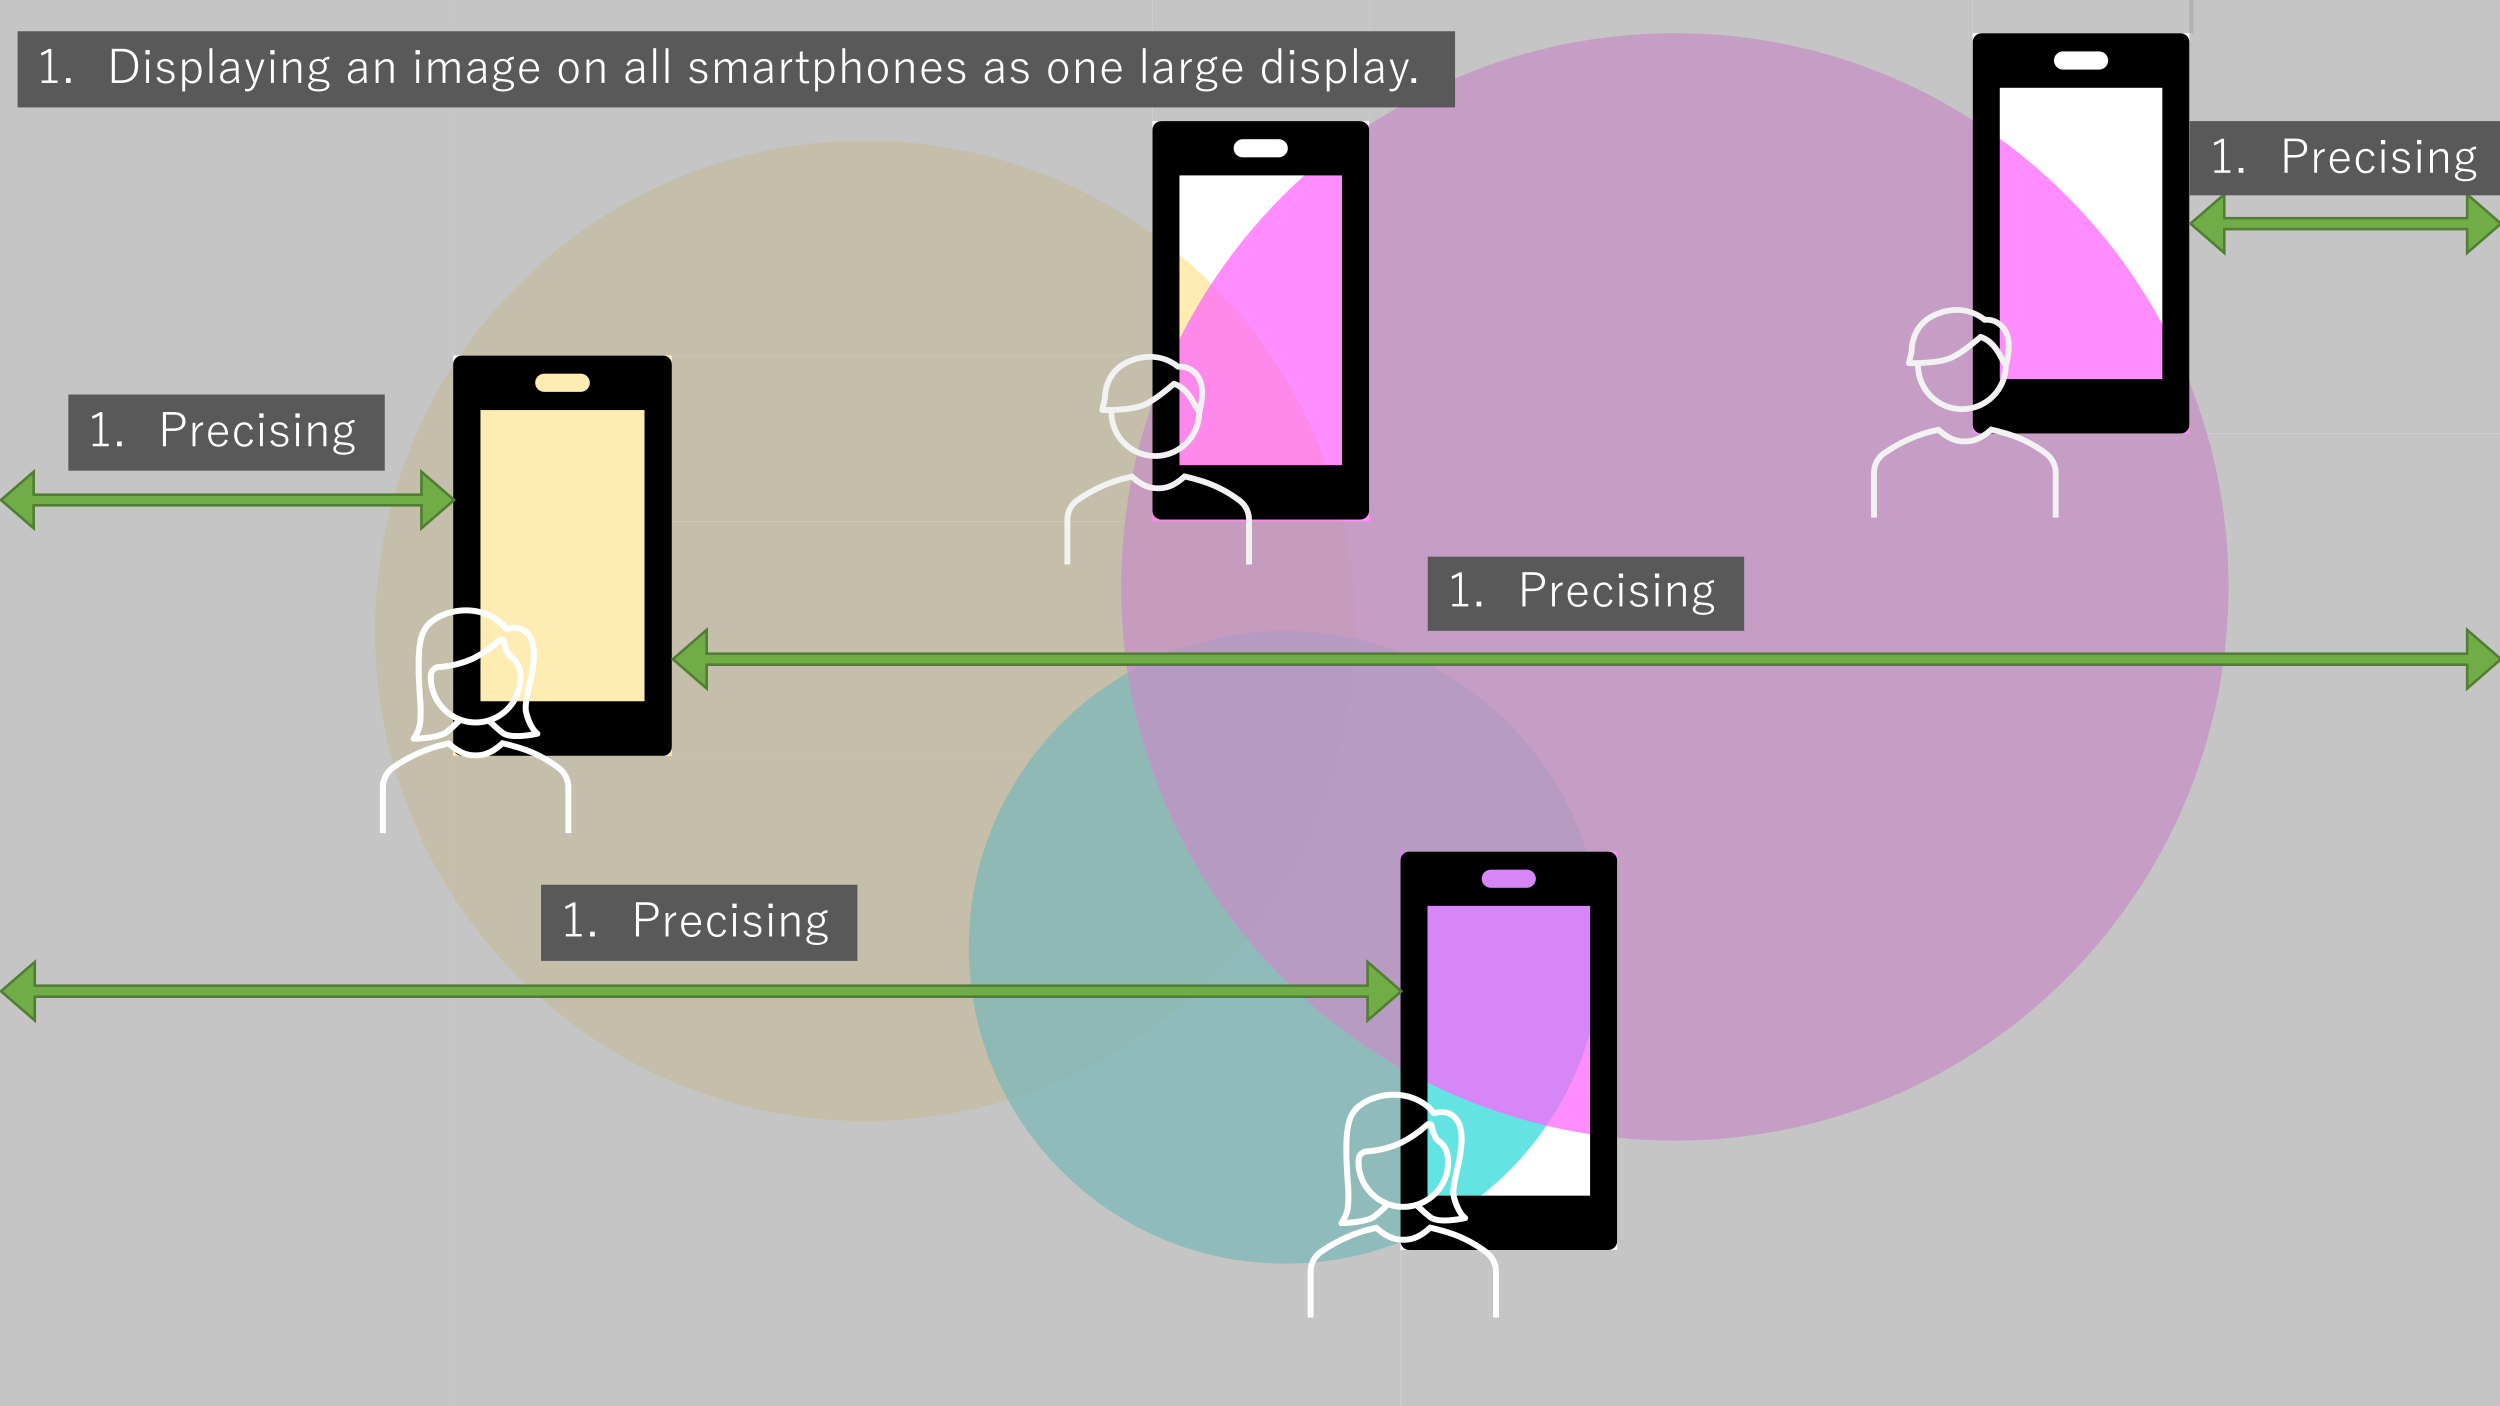 <?xml version="1.0" encoding="UTF-8" standalone="no"?>
<!DOCTYPE svg PUBLIC "-//W3C//DTD SVG 1.1//EN" "http://www.w3.org/Graphics/SVG/1.1/DTD/svg11.dtd">
<svg width="100%" height="100%" viewBox="0 0 1280 720" version="1.1" xmlns="http://www.w3.org/2000/svg" xmlns:xlink="http://www.w3.org/1999/xlink" xml:space="preserve" xmlns:serif="http://www.serif.com/" style="fill-rule:evenodd;clip-rule:evenodd;stroke-miterlimit:8;">
    <rect x="0" y="0" width="1280" height="720" fill="#333333" stroke="none"/>
    <g>
        <clipPath id="_clip1">
            <rect x="0" y="0" width="1280" height="720"/>
        </clipPath>
        <g clip-path="url(#_clip1)">
            <rect x="0" y="0" width="1280" height="720" style="fill:white;"/>
            <path d="M192,323C192,184.377 304.377,72 443,72C581.623,72 694,184.377 694,323C694,461.623 581.623,574 443,574C304.377,574 192,461.623 192,323Z" style="fill:rgb(255,230,153);fill-opacity:0.74;"/>
            <path d="M496,485C496,395.53 568.53,323 658,323C747.47,323 820,395.53 820,485C820,574.47 747.47,647 658,647C568.53,647 496,574.47 496,485Z" style="fill:rgb(47,217,217);fill-opacity:0.74;"/>
            <path d="M574,300.5C574,143.927 700.927,17 857.5,17C1014.07,17 1141,143.927 1141,300.5C1141,457.073 1014.07,584 857.5,584C700.927,584 574,457.073 574,300.5Z" style="fill:rgb(255,102,255);fill-opacity:0.74;"/>
            <path d="M330,359.045L246,359.045L246,209.955L330,209.955L330,359.045ZM278.667,191.318L297.333,191.318C299.9,191.318 302,193.415 302,195.977C302,198.54 299.9,200.636 297.333,200.636L278.667,200.636C276.1,200.636 274,198.54 274,195.977C274,193.415 276.1,191.318 278.667,191.318ZM339.333,182L236.667,182C234.1,182 232,184.097 232,186.659L232,382.341C232,384.904 234.1,387 236.667,387L339.333,387C341.9,387 344,384.904 344,382.341L344,186.659C344,184.097 341.9,182 339.333,182Z"/>
            <path d="M814.125,612.182L730.875,612.182L730.875,463.818L814.125,463.818L814.125,612.182ZM763.25,445.273L781.75,445.273C784.294,445.273 786.375,447.359 786.375,449.909C786.375,452.459 784.294,454.545 781.75,454.545L763.25,454.545C760.706,454.545 758.625,452.459 758.625,449.909C758.625,447.359 760.706,445.273 763.25,445.273ZM823.375,436L721.625,436C719.081,436 717,438.086 717,440.636L717,635.364C717,637.914 719.081,640 721.625,640L823.375,640C825.919,640 828,637.914 828,635.364L828,440.636C828,438.086 825.919,436 823.375,436Z"/>
            <path d="M1107.12,194.045L1023.88,194.045L1023.88,44.955L1107.12,44.955L1107.12,194.045ZM1056.25,26.318L1074.75,26.318C1077.29,26.318 1079.38,28.415 1079.38,30.977C1079.38,33.54 1077.29,35.636 1074.75,35.636L1056.25,35.636C1053.71,35.636 1051.62,33.54 1051.62,30.977C1051.62,28.415 1053.71,26.318 1056.25,26.318ZM1116.38,17L1014.62,17C1012.08,17 1010,19.097 1010,21.659L1010,217.341C1010,219.904 1012.08,222 1014.62,222L1116.38,222C1118.92,222 1121,219.904 1121,217.341L1121,21.659C1121,19.097 1118.92,17 1116.38,17Z"/>
            <path d="M687.125,238.182L603.875,238.182L603.875,89.818L687.125,89.818L687.125,238.182ZM636.25,71.273L654.75,71.273C657.294,71.273 659.375,73.359 659.375,75.909C659.375,78.459 657.294,80.546 654.75,80.546L636.25,80.546C633.706,80.546 631.625,78.459 631.625,75.909C631.625,73.359 633.706,71.273 636.25,71.273ZM696.375,62L594.625,62C592.081,62 590,64.087 590,66.636L590,261.364C590,263.914 592.081,266 594.625,266L696.375,266C698.919,266 701,263.914 701,261.364L701,66.636C701,64.087 698.919,62 696.375,62Z"/>
            <rect x="0" y="0" width="232" height="720" style="fill:rgb(166,166,166);fill-opacity:0.65;"/>
            <rect x="232" y="387" width="485" height="333" style="fill:rgb(166,166,166);fill-opacity:0.65;"/>
            <rect x="717" y="640" width="563" height="80" style="fill:rgb(166,166,166);fill-opacity:0.65;"/>
            <rect x="828" y="222" width="452" height="418" style="fill:rgb(166,166,166);fill-opacity:0.65;"/>
            <rect x="1121" y="0" width="159" height="222" style="fill:rgb(166,166,166);fill-opacity:0.65;"/>
            <rect x="1010" y="0" width="113" height="17" style="fill:rgb(166,166,166);fill-opacity:0.65;"/>
            <rect x="701" y="-1" width="309" height="223" style="fill:rgb(166,166,166);fill-opacity:0.65;"/>
            <rect x="701" y="222" width="127" height="165" style="fill:rgb(166,166,166);fill-opacity:0.65;"/>
            <rect x="717" y="387" width="111" height="49" style="fill:rgb(166,166,166);fill-opacity:0.65;"/>
            <rect x="344" y="267" width="357" height="120" style="fill:rgb(166,166,166);fill-opacity:0.65;"/>
            <rect x="232" y="0" width="358" height="182" style="fill:rgb(166,166,166);fill-opacity:0.65;"/>
            <rect x="344" y="182" width="246" height="85" style="fill:rgb(166,166,166);fill-opacity:0.65;"/>
            <rect x="590" y="0" width="111" height="62" style="fill:rgb(166,166,166);fill-opacity:0.65;"/>
            <g>
                <g>
                    <g>
                        <path d="M686.786,627.774L686.815,627.774C687.275,627.774 698.229,627.575 703.622,624.725C703.668,624.699 703.716,624.671 703.76,624.642C705.995,623.002 708.099,621.19 710.052,619.223C710.404,618.888 710.744,618.565 711.076,618.252C713.103,618.917 715.21,619.306 717.341,619.41C717.734,619.428 718.128,619.438 718.518,619.438C720.638,619.433 722.748,619.154 724.797,618.608C725.077,618.869 725.36,619.136 725.665,619.424C727.525,621.253 729.496,622.968 731.565,624.558C736.575,628.186 749.105,625.454 750.518,625.131C751.113,624.989 751.566,624.507 751.671,623.906C751.774,623.296 751.505,622.683 750.987,622.345C750.955,622.325 747.851,620.231 745.856,612.345C745.202,609.786 746.335,604.653 747.54,599.219C748.856,594.144 749.659,588.95 749.935,583.715C749.935,575.944 747.638,571.185 742.715,568.741C740.179,567.756 737.399,567.588 734.763,568.262C733.385,566.41 729.719,562.512 722.039,560.118C713.743,557.837 704.878,558.98 697.432,563.291C691.022,567.426 687.947,572.05 687.805,587.094C687.746,593.437 688.12,599.344 688.451,604.561C688.896,608.876 688.971,613.222 688.673,617.549C688.316,620.367 687.245,623.047 685.561,625.334C685.06,626.015 685.205,626.974 685.886,627.475C686.147,627.667 686.462,627.772 686.786,627.774ZM717.482,616.351C706.533,615.755 697.769,607.046 697.104,596.101C697.066,595.361 697.066,594.619 697.104,593.878C697.176,592.321 698.43,591.08 699.987,591.025C701.09,591.007 702.189,590.905 703.276,590.719C708.255,590.061 713.113,588.69 717.701,586.647C722.744,584.11 727.427,580.91 731.624,577.134C732.005,579.519 732.853,581.807 734.12,583.864C734.15,583.913 734.182,583.96 734.218,584.004C734.824,584.727 735.525,585.363 736.302,585.897L736.552,586.085C736.84,586.309 737.107,586.56 737.347,586.836C738.774,588.476 739.642,590.528 739.826,592.694C739.902,593.439 739.94,594.188 739.938,594.938C739.937,606.777 730.339,616.375 718.5,616.375C718.16,616.375 717.821,616.367 717.482,616.351ZM691.509,604.367C691.181,599.205 690.809,593.353 690.867,587.122C690.997,573.397 693.51,569.471 699.024,565.907C705.731,562.036 713.706,561.008 721.175,563.052C729.948,565.786 732.704,570.675 732.727,570.709C733.069,571.357 733.823,571.671 734.525,571.459C735.701,571.105 739.221,570.416 741.348,571.473C743.917,572.747 746.86,575.29 746.86,583.695C746.577,588.711 745.799,593.686 744.537,598.548C743.201,604.6 742.046,609.827 742.881,613.095C743.629,616.536 745.056,619.794 747.078,622.678C742.714,623.396 735.99,623.988 733.353,622.08C731.502,620.656 729.737,619.122 728.069,617.487C737.122,613.65 743.002,604.77 743,594.938C743,594.081 742.956,593.226 742.868,592.374C742.618,589.564 741.48,586.907 739.621,584.785C739.25,584.365 738.839,583.981 738.396,583.638L738.134,583.442C737.602,583.079 737.114,582.655 736.679,582.179C735.605,580.411 734.9,578.445 734.607,576.397C734.372,574.808 732.893,573.709 731.304,573.944C730.711,574.032 730.16,574.3 729.726,574.713C725.712,578.351 721.225,581.432 716.388,583.871C712.068,585.786 707.494,587.071 702.808,587.685C701.85,587.851 700.881,587.943 699.909,587.96C696.751,588.059 694.198,590.567 694.041,593.723C694.002,594.568 694.003,595.42 694.041,596.257C694.585,605.177 699.908,613.106 707.957,616.987L707.94,617.004C706.128,618.829 704.183,620.518 702.122,622.057C698.906,623.722 693.109,624.354 689.633,624.583C690.71,622.519 691.411,620.28 691.703,617.971C692.048,613.439 691.983,608.886 691.509,604.367Z" style="fill:white;fill-rule:nonzero;"/>
                        <path d="M762.191,640.148C755.163,634.737 747.111,630.806 738.521,628.593C736.543,628 734.551,627.489 732.601,627.072L731.825,626.905L731.242,627.446C725.002,633.219 720.772,633.219 718.5,633.219C716.228,633.219 711.963,633.219 705.754,627.523L705.174,626.99L704.408,627.152C702.532,627.547 700.551,628.029 698.502,628.588C690.016,631.075 682.011,634.98 674.827,640.137C671.533,642.718 669.577,646.644 669.5,650.828L669.5,674.562L672.562,674.562L672.562,650.828C672.63,647.599 674.14,644.569 676.679,642.572C683.554,637.65 691.209,633.923 699.323,631.547C701.022,631.087 702.691,630.671 704.276,630.322C710.231,635.557 714.8,636.281 718.5,636.281C722.2,636.281 726.744,635.548 732.725,630.234C734.35,630.602 736.002,631.035 737.661,631.533C745.86,633.635 753.549,637.376 760.265,642.529C762.833,644.527 764.365,647.575 764.438,650.828L764.438,674.562L767.5,674.562L767.5,650.828C767.426,646.651 765.476,642.729 762.191,640.148Z" style="fill:white;fill-rule:nonzero;"/>
                    </g>
                </g>
            </g>
            <g>
                <g>
                    <g>
                        <path d="M564.323,211.45C565.274,211.462 566.36,211.46 567.523,211.45C567.775,224.694 578.716,235.226 591.961,234.973C604.917,234.726 615.335,224.232 615.487,211.273C615.923,209.794 618.701,199.691 615.364,193.303C613.215,188.797 608.587,186.004 603.599,186.203C601.146,184.262 590.864,177.329 576.406,184.156C564.555,189.747 564.212,202.006 564.227,203.846L562.877,209.614C562.688,210.421 563.189,211.228 563.995,211.417C564.102,211.441 564.211,211.455 564.32,211.456L564.323,211.45ZM591.5,232C580.05,231.984 570.721,222.805 570.518,211.357C576.127,211.124 582.743,210.397 586.906,208.43C592.352,205.859 599.235,200.068 601.401,198.187C603.481,199.146 605.321,200.553 606.791,202.309C608.019,203.81 609.082,205.439 609.962,207.167C610.664,208.42 611.462,209.836 612.479,211.406C612.251,222.834 602.93,231.983 591.5,232ZM567.191,204.337C567.221,204.208 567.234,204.075 567.23,203.943C567.215,203.453 566.957,191.924 577.687,186.859C581.174,185.135 585.003,184.213 588.893,184.159C593.71,184.096 598.391,185.755 602.093,188.837C602.434,189.16 602.906,189.305 603.37,189.23C607.322,188.876 611.065,191.061 612.7,194.677C614.572,198.26 614.031,203.628 613.375,207.111C613.093,206.618 612.828,206.147 612.575,205.696C611.598,203.785 610.416,201.985 609.05,200.329C607.073,197.864 604.427,196.021 601.43,195.021C600.951,194.906 600.447,195.033 600.08,195.361C599.996,195.436 591.651,202.876 585.632,205.711C580.747,208.016 571.478,208.411 566.235,208.444L567.191,204.337Z" style="fill:rgb(242,242,242);fill-rule:nonzero;"/>
                        <path d="M635.799,255.288C628.914,249.987 621.027,246.137 612.612,243.969C610.674,243.388 608.723,242.887 606.813,242.479L606.053,242.315L605.482,242.845C599.369,248.5 595.226,248.5 593,248.5C590.774,248.5 586.596,248.5 580.514,242.92L579.945,242.398L579.195,242.557C577.358,242.944 575.417,243.417 573.41,243.964C565.097,246.4 557.256,250.225 550.219,255.277C546.992,257.805 545.075,261.652 545,265.75L545,289L548,289L548,265.75C548.066,262.586 549.545,259.619 552.032,257.662C558.767,252.841 566.266,249.19 574.214,246.862C575.879,246.412 577.514,246.004 579.067,245.662C584.9,250.79 589.376,251.5 593,251.5C596.624,251.5 601.076,250.781 606.935,245.577C608.526,245.936 610.145,246.361 611.77,246.848C619.802,248.908 627.334,252.572 633.912,257.62C636.428,259.578 637.929,262.563 638,265.75L638,289L641,289L641,265.75C640.927,261.658 639.018,257.816 635.799,255.288Z" style="fill:rgb(242,242,242);fill-rule:nonzero;"/>
                    </g>
                </g>
            </g>
            <g>
                <g>
                    <g>
                        <path d="M211.786,379.774L211.815,379.774C212.275,379.774 223.229,379.575 228.622,376.725C228.668,376.699 228.716,376.671 228.76,376.642C230.995,375.002 233.099,373.19 235.052,371.223C235.404,370.888 235.744,370.565 236.077,370.252C238.103,370.917 240.21,371.306 242.341,371.41C242.734,371.428 243.128,371.438 243.518,371.438C245.638,371.433 247.748,371.154 249.797,370.608C250.077,370.869 250.36,371.136 250.665,371.424C252.525,373.253 254.496,374.968 256.565,376.558C261.575,380.186 274.105,377.454 275.518,377.131C276.113,376.989 276.566,376.507 276.671,375.906C276.774,375.296 276.505,374.683 275.987,374.345C275.955,374.325 272.851,372.231 270.856,364.345C270.202,361.786 271.335,356.653 272.54,351.219C273.856,346.144 274.658,340.95 274.935,335.715C274.935,327.944 272.638,323.185 267.715,320.741C265.179,319.756 262.399,319.588 259.763,320.262C258.385,318.41 254.719,314.512 247.039,312.118C238.743,309.837 229.878,310.98 222.432,315.291C216.022,319.426 212.947,324.05 212.805,339.094C212.746,345.437 213.12,351.344 213.451,356.561C213.896,360.876 213.971,365.222 213.673,369.549C213.316,372.367 212.245,375.047 210.561,377.334C210.06,378.015 210.205,378.974 210.886,379.475C211.147,379.668 211.462,379.772 211.786,379.774ZM242.482,368.35C231.533,367.755 222.769,359.046 222.104,348.101C222.066,347.361 222.066,346.619 222.104,345.878C222.176,344.321 223.43,343.08 224.987,343.025C226.09,343.007 227.189,342.905 228.276,342.719C233.255,342.061 238.113,340.69 242.701,338.647C247.744,336.11 252.427,332.91 256.624,329.134C257.005,331.52 257.853,333.807 259.12,335.863C259.15,335.913 259.182,335.96 259.218,336.004C259.824,336.727 260.525,337.363 261.302,337.897L261.552,338.085C261.84,338.309 262.107,338.56 262.347,338.836C263.774,340.476 264.642,342.528 264.826,344.694C264.902,345.439 264.939,346.188 264.938,346.938C264.937,358.777 255.339,368.375 243.5,368.375C243.16,368.375 242.821,368.367 242.482,368.35ZM216.509,356.367C216.181,351.205 215.809,345.353 215.867,339.122C215.997,325.397 218.51,321.471 224.024,317.907C230.731,314.036 238.706,313.008 246.175,315.052C254.948,317.786 257.704,322.675 257.727,322.709C258.069,323.357 258.823,323.671 259.525,323.459C260.701,323.105 264.221,322.416 266.348,323.473C268.917,324.747 271.86,327.29 271.86,335.695C271.577,340.711 270.799,345.686 269.537,350.548C268.201,356.6 267.046,361.827 267.881,365.095C268.629,368.536 270.056,371.794 272.078,374.678C267.714,375.396 260.99,375.988 258.353,374.08C256.502,372.656 254.737,371.122 253.069,369.487C262.122,365.65 268.002,356.77 268,346.938C268,346.081 267.956,345.226 267.868,344.374C267.618,341.564 266.48,338.907 264.621,336.785C264.25,336.365 263.839,335.981 263.396,335.638L263.134,335.442C262.602,335.079 262.114,334.655 261.679,334.179C260.605,332.411 259.9,330.445 259.607,328.397C259.372,326.808 257.893,325.709 256.304,325.944C255.711,326.032 255.16,326.3 254.726,326.713C250.712,330.351 246.225,333.432 241.388,335.871C237.068,337.786 232.494,339.071 227.808,339.685C226.85,339.851 225.881,339.943 224.909,339.96C221.751,340.059 219.198,342.567 219.041,345.723C219.002,346.568 219.003,347.42 219.041,348.257C219.585,357.177 224.908,365.106 232.957,368.987L232.94,369.004C231.128,370.829 229.183,372.518 227.122,374.057C223.906,375.722 218.109,376.354 214.633,376.583C215.71,374.519 216.411,372.28 216.703,369.971C217.048,365.439 216.983,360.886 216.509,356.367Z" style="fill:white;fill-rule:nonzero;"/>
                        <path d="M287.191,392.148C280.163,386.737 272.111,382.806 263.521,380.593C261.543,380 259.551,379.489 257.601,379.072L256.825,378.905L256.242,379.446C250.002,385.219 245.772,385.219 243.5,385.219C241.228,385.219 236.963,385.219 230.754,379.522L230.174,378.99L229.408,379.152C227.532,379.547 225.551,380.029 223.502,380.588C215.016,383.075 207.011,386.98 199.827,392.137C196.533,394.718 194.577,398.644 194.5,402.828L194.5,426.562L197.562,426.562L197.562,402.828C197.63,399.599 199.14,396.569 201.678,394.572C208.553,389.65 216.209,385.923 224.323,383.547C226.022,383.087 227.691,382.671 229.276,382.322C235.231,387.557 239.801,388.281 243.5,388.281C247.199,388.281 251.744,387.548 257.725,382.234C259.35,382.602 261.002,383.035 262.661,383.533C270.86,385.635 278.549,389.376 285.265,394.529C287.833,396.527 289.365,399.575 289.438,402.828L289.438,426.562L292.5,426.562L292.5,402.828C292.426,398.651 290.476,394.729 287.191,392.148Z" style="fill:white;fill-rule:nonzero;"/>
                    </g>
                </g>
            </g>
            <g>
                <g>
                    <g>
                        <path d="M977.323,187.45C978.274,187.462 979.36,187.46 980.523,187.45C980.775,200.694 991.716,211.226 1004.96,210.973C1017.92,210.726 1028.33,200.232 1028.49,187.273C1028.92,185.794 1031.7,175.691 1028.36,169.303C1026.21,164.797 1021.59,162.004 1016.6,162.203C1014.15,160.262 1003.86,153.329 989.406,160.156C977.555,165.747 977.212,178.006 977.227,179.846L975.877,185.614C975.688,186.421 976.189,187.228 976.995,187.417C977.102,187.441 977.211,187.455 977.32,187.456L977.323,187.45ZM1004.5,208C993.05,207.984 983.721,198.805 983.518,187.357C989.127,187.124 995.743,186.397 999.906,184.43C1005.35,181.859 1012.24,176.068 1014.4,174.187C1016.48,175.146 1018.32,176.553 1019.79,178.309C1021.02,179.81 1022.08,181.439 1022.96,183.167C1023.66,184.42 1024.46,185.836 1025.48,187.406C1025.25,198.834 1015.93,207.983 1004.5,208ZM980.191,180.337C980.221,180.208 980.234,180.075 980.23,179.943C980.215,179.453 979.957,167.924 990.687,162.859C994.174,161.135 998.003,160.213 1001.89,160.159C1006.71,160.096 1011.39,161.755 1015.09,164.837C1015.43,165.16 1015.91,165.305 1016.37,165.23C1020.32,164.876 1024.07,167.061 1025.7,170.677C1027.57,174.26 1027.03,179.628 1026.37,183.111C1026.09,182.618 1025.83,182.147 1025.57,181.696C1024.6,179.785 1023.42,177.985 1022.05,176.329C1020.07,173.864 1017.43,172.021 1014.43,171.021C1013.95,170.906 1013.45,171.033 1013.08,171.361C1013,171.436 1004.65,178.876 998.632,181.711C993.747,184.016 984.478,184.411 979.235,184.444L980.191,180.337Z" style="fill:rgb(242,242,242);fill-rule:nonzero;"/>
                        <path d="M1048.8,231.288C1041.91,225.987 1034.03,222.137 1025.61,219.969C1023.67,219.388 1021.72,218.887 1019.81,218.479L1019.05,218.315L1018.48,218.845C1012.37,224.5 1008.23,224.5 1006,224.5C1003.77,224.5 999.596,224.5 993.514,218.92L992.945,218.398L992.195,218.557C990.358,218.944 988.417,219.417 986.41,219.964C978.097,222.4 970.256,226.225 963.219,231.277C959.992,233.805 958.075,237.652 958,241.75L958,265L961,265L961,241.75C961.066,238.587 962.545,235.619 965.032,233.662C971.767,228.841 979.266,225.19 987.214,222.862C988.879,222.412 990.514,222.004 992.067,221.662C997.9,226.79 1002.38,227.5 1006,227.5C1009.62,227.5 1014.08,226.781 1019.93,221.577C1021.53,221.936 1023.15,222.361 1024.77,222.848C1032.8,224.908 1040.33,228.572 1046.91,233.62C1049.43,235.578 1050.93,238.563 1051,241.75L1051,265L1054,265L1054,241.75C1053.93,237.658 1052.02,233.816 1048.8,231.288Z" style="fill:rgb(242,242,242);fill-rule:nonzero;"/>
                    </g>
                </g>
            </g>
            <rect x="9" y="16" width="736" height="39" style="fill:rgb(89,89,89);"/>
            <g transform="matrix(1,0,0,1,18.534,43)">
                <g transform="matrix(24,0,0,24,0,0)">
                    <path d="M0.322,-0.749L0.322,-0.075L0.457,-0.075L0.457,-0.022L0.116,-0.022L0.116,-0.075L0.26,-0.075L0.26,-0.681C0.218,-0.652 0.169,-0.627 0.113,-0.606L0.102,-0.664C0.157,-0.683 0.214,-0.711 0.271,-0.749L0.322,-0.749Z" style="fill:white;fill-rule:nonzero;"/>
                </g>
                <g transform="matrix(24,0,0,24,13.348,0)">
                    <rect x="0.079" y="-0.124" width="0.1" height="0.102" style="fill:white;fill-rule:nonzero;"/>
                </g>
                <g transform="matrix(1,0,0,1,36,0)">
                    <g transform="matrix(24,0,0,24,0,0)">
                        <path d="M0.113,-0.751L0.329,-0.751C0.446,-0.751 0.534,-0.717 0.594,-0.65C0.648,-0.589 0.675,-0.502 0.675,-0.39C0.675,-0.263 0.637,-0.167 0.562,-0.102C0.5,-0.049 0.418,-0.022 0.316,-0.022L0.113,-0.022L0.113,-0.751ZM0.179,-0.695L0.179,-0.078L0.314,-0.078C0.411,-0.078 0.485,-0.106 0.535,-0.163C0.582,-0.216 0.605,-0.292 0.605,-0.389C0.605,-0.593 0.511,-0.695 0.323,-0.695L0.179,-0.695Z" style="fill:white;fill-rule:nonzero;"/>
                    </g>
                    <g transform="matrix(24,0,0,24,17.883,0)">
                        <path d="M0.162,-0.522L0.162,-0.022L0.1,-0.022L0.1,-0.522L0.162,-0.522ZM0.177,-0.723L0.177,-0.63L0.085,-0.63L0.085,-0.723L0.177,-0.723Z" style="fill:white;fill-rule:nonzero;"/>
                    </g>
                    <g transform="matrix(24,0,0,24,24.176,0)">
                        <path d="M0.431,-0.416L0.371,-0.395C0.352,-0.455 0.312,-0.485 0.249,-0.485C0.211,-0.485 0.182,-0.477 0.162,-0.46C0.144,-0.446 0.135,-0.428 0.135,-0.405C0.135,-0.377 0.144,-0.357 0.162,-0.343C0.177,-0.331 0.205,-0.321 0.245,-0.312L0.285,-0.303C0.347,-0.289 0.389,-0.27 0.413,-0.247C0.434,-0.225 0.444,-0.195 0.444,-0.157C0.444,-0.111 0.427,-0.075 0.391,-0.048C0.358,-0.022 0.312,-0.01 0.254,-0.01C0.154,-0.01 0.088,-0.05 0.057,-0.131L0.117,-0.154C0.139,-0.09 0.185,-0.059 0.255,-0.059C0.302,-0.059 0.336,-0.069 0.358,-0.09C0.375,-0.107 0.383,-0.127 0.383,-0.151C0.383,-0.182 0.375,-0.204 0.357,-0.218C0.34,-0.23 0.309,-0.242 0.264,-0.252L0.224,-0.261C0.165,-0.275 0.125,-0.293 0.103,-0.318C0.085,-0.338 0.076,-0.365 0.076,-0.4C0.076,-0.442 0.093,-0.475 0.125,-0.5C0.156,-0.523 0.198,-0.534 0.25,-0.534C0.34,-0.534 0.401,-0.495 0.431,-0.416Z" style="fill:white;fill-rule:nonzero;"/>
                    </g>
                    <g transform="matrix(24,0,0,24,36.387,0)">
                        <path d="M0.16,-0.522L0.16,-0.442C0.2,-0.503 0.251,-0.534 0.314,-0.534C0.377,-0.534 0.426,-0.508 0.463,-0.457C0.496,-0.41 0.512,-0.349 0.512,-0.274C0.512,-0.188 0.49,-0.12 0.446,-0.071C0.409,-0.03 0.363,-0.01 0.309,-0.01C0.247,-0.01 0.198,-0.04 0.162,-0.101L0.162,0.159L0.1,0.159L0.1,-0.522L0.16,-0.522ZM0.162,-0.38L0.162,-0.16C0.2,-0.095 0.246,-0.063 0.3,-0.063C0.347,-0.063 0.384,-0.083 0.411,-0.125C0.436,-0.162 0.448,-0.212 0.448,-0.273C0.448,-0.344 0.433,-0.398 0.403,-0.436C0.378,-0.467 0.346,-0.482 0.306,-0.482C0.247,-0.482 0.199,-0.448 0.162,-0.38Z" style="fill:white;fill-rule:nonzero;"/>
                    </g>
                    <g transform="matrix(24,0,0,24,50.309,0)">
                        <rect x="0.1" y="-0.764" width="0.062" height="0.742" style="fill:white;fill-rule:nonzero;"/>
                    </g>
                    <g transform="matrix(24,0,0,24,56.602,0)">
                        <path d="M0.086,-0.406C0.116,-0.491 0.181,-0.534 0.283,-0.534C0.401,-0.534 0.46,-0.479 0.46,-0.368L0.46,-0.192C0.46,-0.125 0.464,-0.069 0.472,-0.022L0.414,-0.022C0.41,-0.041 0.406,-0.07 0.403,-0.11C0.359,-0.043 0.299,-0.01 0.222,-0.01C0.169,-0.01 0.129,-0.025 0.101,-0.056C0.077,-0.081 0.065,-0.114 0.065,-0.155C0.065,-0.245 0.121,-0.3 0.234,-0.319C0.278,-0.326 0.333,-0.332 0.4,-0.335L0.4,-0.362C0.4,-0.409 0.389,-0.442 0.369,-0.461C0.35,-0.477 0.321,-0.485 0.282,-0.485C0.21,-0.485 0.164,-0.452 0.144,-0.385L0.086,-0.406ZM0.4,-0.289C0.35,-0.288 0.299,-0.283 0.247,-0.273C0.167,-0.257 0.127,-0.218 0.127,-0.158C0.127,-0.125 0.137,-0.1 0.158,-0.083C0.177,-0.067 0.202,-0.059 0.233,-0.059C0.3,-0.059 0.356,-0.095 0.4,-0.167L0.4,-0.289Z" style="fill:white;fill-rule:nonzero;"/>
                    </g>
                    <g transform="matrix(24,0,0,24,69.996,0)">
                        <path d="M0.453,-0.522L0.264,0.004C0.243,0.064 0.217,0.106 0.185,0.129C0.159,0.149 0.126,0.159 0.087,0.159C0.07,0.159 0.055,0.158 0.042,0.155L0.037,0.101C0.055,0.105 0.072,0.107 0.087,0.107C0.118,0.107 0.142,0.097 0.162,0.077C0.179,0.06 0.195,0.032 0.209,-0.007L0.218,-0.031L0.04,-0.522L0.107,-0.522L0.215,-0.2C0.222,-0.18 0.232,-0.146 0.245,-0.099L0.25,-0.099C0.255,-0.113 0.261,-0.132 0.268,-0.155C0.276,-0.178 0.281,-0.194 0.283,-0.202L0.389,-0.522L0.453,-0.522Z" style="fill:white;fill-rule:nonzero;"/>
                    </g>
                    <g transform="matrix(24,0,0,24,81.809,0)">
                        <path d="M0.162,-0.522L0.162,-0.022L0.1,-0.022L0.1,-0.522L0.162,-0.522ZM0.177,-0.723L0.177,-0.63L0.085,-0.63L0.085,-0.723L0.177,-0.723Z" style="fill:white;fill-rule:nonzero;"/>
                    </g>
                    <g transform="matrix(24,0,0,24,88.102,0)">
                        <path d="M0.16,-0.522L0.16,-0.429C0.216,-0.499 0.277,-0.534 0.343,-0.534C0.388,-0.534 0.423,-0.52 0.449,-0.492C0.472,-0.467 0.483,-0.434 0.483,-0.393L0.483,-0.022L0.42,-0.022L0.42,-0.367C0.42,-0.441 0.389,-0.478 0.327,-0.478C0.269,-0.478 0.214,-0.443 0.162,-0.374L0.162,-0.022L0.1,-0.022L0.1,-0.522L0.16,-0.522Z" style="fill:white;fill-rule:nonzero;"/>
                    </g>
                    <g transform="matrix(24,0,0,24,102.023,0)">
                        <path d="M0.505,-0.583L0.5,-0.526C0.473,-0.526 0.452,-0.522 0.435,-0.515C0.422,-0.509 0.408,-0.5 0.394,-0.486C0.429,-0.458 0.447,-0.419 0.447,-0.369C0.447,-0.315 0.427,-0.273 0.388,-0.243C0.355,-0.217 0.314,-0.204 0.264,-0.204C0.234,-0.204 0.206,-0.209 0.181,-0.22C0.147,-0.201 0.131,-0.181 0.131,-0.16C0.131,-0.142 0.138,-0.13 0.152,-0.124C0.166,-0.117 0.194,-0.112 0.237,-0.108L0.335,-0.098C0.403,-0.091 0.45,-0.076 0.476,-0.053C0.495,-0.035 0.505,-0.011 0.505,0.02C0.505,0.064 0.483,0.099 0.438,0.124C0.397,0.147 0.341,0.159 0.271,0.159C0.196,0.159 0.139,0.146 0.1,0.121C0.067,0.099 0.05,0.071 0.05,0.036C0.05,0.011 0.06,-0.011 0.081,-0.031C0.098,-0.049 0.122,-0.062 0.152,-0.072C0.101,-0.083 0.076,-0.107 0.076,-0.145C0.076,-0.178 0.099,-0.21 0.145,-0.242C0.103,-0.272 0.082,-0.314 0.082,-0.368C0.082,-0.421 0.102,-0.463 0.143,-0.495C0.176,-0.521 0.217,-0.534 0.265,-0.534C0.302,-0.534 0.334,-0.527 0.361,-0.511C0.38,-0.538 0.402,-0.557 0.426,-0.568C0.447,-0.578 0.474,-0.583 0.505,-0.583ZM0.265,-0.49C0.227,-0.49 0.197,-0.478 0.173,-0.454C0.152,-0.432 0.141,-0.403 0.141,-0.368C0.141,-0.329 0.155,-0.298 0.182,-0.275C0.204,-0.257 0.231,-0.248 0.264,-0.248C0.302,-0.248 0.332,-0.26 0.355,-0.284C0.377,-0.306 0.388,-0.334 0.388,-0.368C0.388,-0.409 0.374,-0.44 0.347,-0.462C0.325,-0.481 0.297,-0.49 0.265,-0.49ZM0.205,-0.06C0.139,-0.042 0.107,-0.013 0.107,0.028C0.107,0.059 0.124,0.081 0.159,0.097C0.188,0.109 0.226,0.115 0.273,0.115C0.332,0.115 0.378,0.106 0.409,0.086C0.435,0.07 0.448,0.05 0.448,0.026C0.448,0.004 0.438,-0.012 0.419,-0.023C0.4,-0.035 0.367,-0.043 0.32,-0.048L0.205,-0.06Z" style="fill:white;fill-rule:nonzero;"/>
                    </g>
                    <g transform="matrix(24,0,0,24,122.016,0)">
                        <path d="M0.086,-0.406C0.116,-0.491 0.181,-0.534 0.283,-0.534C0.401,-0.534 0.46,-0.479 0.46,-0.368L0.46,-0.192C0.46,-0.125 0.464,-0.069 0.472,-0.022L0.414,-0.022C0.41,-0.041 0.406,-0.07 0.403,-0.11C0.359,-0.043 0.299,-0.01 0.222,-0.01C0.169,-0.01 0.129,-0.025 0.101,-0.056C0.077,-0.081 0.065,-0.114 0.065,-0.155C0.065,-0.245 0.121,-0.3 0.234,-0.319C0.278,-0.326 0.333,-0.332 0.4,-0.335L0.4,-0.362C0.4,-0.409 0.389,-0.442 0.369,-0.461C0.35,-0.477 0.321,-0.485 0.282,-0.485C0.21,-0.485 0.164,-0.452 0.144,-0.385L0.086,-0.406ZM0.4,-0.289C0.35,-0.288 0.299,-0.283 0.247,-0.273C0.167,-0.257 0.127,-0.218 0.127,-0.158C0.127,-0.125 0.137,-0.1 0.158,-0.083C0.177,-0.067 0.202,-0.059 0.233,-0.059C0.3,-0.059 0.356,-0.095 0.4,-0.167L0.4,-0.289Z" style="fill:white;fill-rule:nonzero;"/>
                    </g>
                    <g transform="matrix(24,0,0,24,135.41,0)">
                        <path d="M0.16,-0.522L0.16,-0.429C0.216,-0.499 0.277,-0.534 0.343,-0.534C0.388,-0.534 0.423,-0.52 0.449,-0.492C0.472,-0.467 0.483,-0.434 0.483,-0.393L0.483,-0.022L0.42,-0.022L0.42,-0.367C0.42,-0.441 0.389,-0.478 0.327,-0.478C0.269,-0.478 0.214,-0.443 0.162,-0.374L0.162,-0.022L0.1,-0.022L0.1,-0.522L0.16,-0.522Z" style="fill:white;fill-rule:nonzero;"/>
                    </g>
                    <g transform="matrix(24,0,0,24,156.176,0)">
                        <path d="M0.162,-0.522L0.162,-0.022L0.1,-0.022L0.1,-0.522L0.162,-0.522ZM0.177,-0.723L0.177,-0.63L0.085,-0.63L0.085,-0.723L0.177,-0.723Z" style="fill:white;fill-rule:nonzero;"/>
                    </g>
                    <g transform="matrix(24,0,0,24,162.469,0)">
                        <path d="M0.159,-0.522L0.159,-0.429C0.211,-0.499 0.268,-0.534 0.328,-0.534C0.365,-0.534 0.395,-0.523 0.42,-0.501C0.441,-0.482 0.454,-0.458 0.458,-0.43C0.509,-0.5 0.565,-0.534 0.628,-0.534C0.672,-0.534 0.706,-0.52 0.731,-0.492C0.753,-0.467 0.764,-0.434 0.764,-0.393L0.764,-0.022L0.702,-0.022L0.702,-0.367C0.702,-0.441 0.672,-0.478 0.611,-0.478C0.583,-0.478 0.555,-0.467 0.526,-0.446C0.502,-0.428 0.481,-0.404 0.462,-0.374L0.462,-0.022L0.4,-0.022L0.4,-0.367C0.4,-0.441 0.371,-0.478 0.312,-0.478C0.284,-0.478 0.257,-0.468 0.229,-0.447C0.203,-0.429 0.181,-0.405 0.161,-0.374L0.161,-0.022L0.1,-0.022L0.1,-0.522L0.159,-0.522Z" style="fill:white;fill-rule:nonzero;"/>
                    </g>
                    <g transform="matrix(24,0,0,24,183.129,0)">
                        <path d="M0.086,-0.406C0.116,-0.491 0.181,-0.534 0.283,-0.534C0.401,-0.534 0.46,-0.479 0.46,-0.368L0.46,-0.192C0.46,-0.125 0.464,-0.069 0.472,-0.022L0.414,-0.022C0.41,-0.041 0.406,-0.07 0.403,-0.11C0.359,-0.043 0.299,-0.01 0.222,-0.01C0.169,-0.01 0.129,-0.025 0.101,-0.056C0.077,-0.081 0.065,-0.114 0.065,-0.155C0.065,-0.245 0.121,-0.3 0.234,-0.319C0.278,-0.326 0.333,-0.332 0.4,-0.335L0.4,-0.362C0.4,-0.409 0.389,-0.442 0.369,-0.461C0.35,-0.477 0.321,-0.485 0.282,-0.485C0.21,-0.485 0.164,-0.452 0.144,-0.385L0.086,-0.406ZM0.4,-0.289C0.35,-0.288 0.299,-0.283 0.247,-0.273C0.167,-0.257 0.127,-0.218 0.127,-0.158C0.127,-0.125 0.137,-0.1 0.158,-0.083C0.177,-0.067 0.202,-0.059 0.233,-0.059C0.3,-0.059 0.356,-0.095 0.4,-0.167L0.4,-0.289Z" style="fill:white;fill-rule:nonzero;"/>
                    </g>
                    <g transform="matrix(24,0,0,24,196.523,0)">
                        <path d="M0.505,-0.583L0.5,-0.526C0.473,-0.526 0.452,-0.522 0.435,-0.515C0.422,-0.509 0.408,-0.5 0.394,-0.486C0.429,-0.458 0.447,-0.419 0.447,-0.369C0.447,-0.315 0.427,-0.273 0.388,-0.243C0.355,-0.217 0.314,-0.204 0.264,-0.204C0.234,-0.204 0.206,-0.209 0.181,-0.22C0.147,-0.201 0.131,-0.181 0.131,-0.16C0.131,-0.142 0.138,-0.13 0.152,-0.124C0.166,-0.117 0.194,-0.112 0.237,-0.108L0.335,-0.098C0.403,-0.091 0.45,-0.076 0.476,-0.053C0.495,-0.035 0.505,-0.011 0.505,0.02C0.505,0.064 0.483,0.099 0.438,0.124C0.397,0.147 0.341,0.159 0.271,0.159C0.196,0.159 0.139,0.146 0.1,0.121C0.067,0.099 0.05,0.071 0.05,0.036C0.05,0.011 0.06,-0.011 0.081,-0.031C0.098,-0.049 0.122,-0.062 0.152,-0.072C0.101,-0.083 0.076,-0.107 0.076,-0.145C0.076,-0.178 0.099,-0.21 0.145,-0.242C0.103,-0.272 0.082,-0.314 0.082,-0.368C0.082,-0.421 0.102,-0.463 0.143,-0.495C0.176,-0.521 0.217,-0.534 0.265,-0.534C0.302,-0.534 0.334,-0.527 0.361,-0.511C0.38,-0.538 0.402,-0.557 0.426,-0.568C0.447,-0.578 0.474,-0.583 0.505,-0.583ZM0.265,-0.49C0.227,-0.49 0.197,-0.478 0.173,-0.454C0.152,-0.432 0.141,-0.403 0.141,-0.368C0.141,-0.329 0.155,-0.298 0.182,-0.275C0.204,-0.257 0.231,-0.248 0.264,-0.248C0.302,-0.248 0.332,-0.26 0.355,-0.284C0.377,-0.306 0.388,-0.334 0.388,-0.368C0.388,-0.409 0.374,-0.44 0.347,-0.462C0.325,-0.481 0.297,-0.49 0.265,-0.49ZM0.205,-0.06C0.139,-0.042 0.107,-0.013 0.107,0.028C0.107,0.059 0.124,0.081 0.159,0.097C0.188,0.109 0.226,0.115 0.273,0.115C0.332,0.115 0.378,0.106 0.409,0.086C0.435,0.07 0.448,0.05 0.448,0.026C0.448,0.004 0.438,-0.012 0.419,-0.023C0.4,-0.035 0.367,-0.043 0.32,-0.048L0.205,-0.06Z" style="fill:white;fill-rule:nonzero;"/>
                    </g>
                    <g transform="matrix(24,0,0,24,209.672,0)">
                        <path d="M0.492,-0.267L0.129,-0.267C0.129,-0.197 0.146,-0.143 0.18,-0.105C0.208,-0.074 0.244,-0.059 0.288,-0.059C0.36,-0.059 0.407,-0.094 0.43,-0.166L0.488,-0.144C0.453,-0.055 0.386,-0.01 0.287,-0.01C0.217,-0.01 0.162,-0.036 0.122,-0.089C0.086,-0.136 0.068,-0.197 0.068,-0.271C0.068,-0.356 0.091,-0.423 0.137,-0.472C0.175,-0.513 0.224,-0.534 0.282,-0.534C0.348,-0.534 0.4,-0.509 0.439,-0.458C0.474,-0.412 0.492,-0.354 0.492,-0.283L0.492,-0.267ZM0.43,-0.314C0.425,-0.372 0.408,-0.416 0.379,-0.446C0.354,-0.472 0.322,-0.484 0.283,-0.484C0.238,-0.484 0.201,-0.467 0.173,-0.432C0.149,-0.402 0.134,-0.362 0.131,-0.314L0.43,-0.314Z" style="fill:white;fill-rule:nonzero;"/>
                    </g>
                    <g transform="matrix(24,0,0,24,229.91,0)">
                        <path d="M0.281,-0.534C0.347,-0.534 0.401,-0.508 0.44,-0.455C0.475,-0.408 0.493,-0.347 0.493,-0.274C0.493,-0.189 0.47,-0.122 0.425,-0.073C0.386,-0.031 0.338,-0.01 0.28,-0.01C0.212,-0.01 0.159,-0.036 0.12,-0.09C0.085,-0.137 0.068,-0.197 0.068,-0.271C0.068,-0.356 0.09,-0.423 0.135,-0.472C0.174,-0.513 0.222,-0.534 0.281,-0.534ZM0.281,-0.483C0.231,-0.483 0.193,-0.463 0.167,-0.421C0.144,-0.384 0.132,-0.335 0.132,-0.273C0.132,-0.201 0.147,-0.147 0.177,-0.109C0.203,-0.077 0.237,-0.061 0.28,-0.061C0.329,-0.061 0.367,-0.082 0.394,-0.124C0.417,-0.161 0.429,-0.21 0.429,-0.273C0.429,-0.344 0.414,-0.398 0.384,-0.435C0.358,-0.467 0.323,-0.483 0.281,-0.483Z" style="fill:white;fill-rule:nonzero;"/>
                    </g>
                    <g transform="matrix(24,0,0,24,243.375,0)">
                        <path d="M0.16,-0.522L0.16,-0.429C0.216,-0.499 0.277,-0.534 0.343,-0.534C0.388,-0.534 0.423,-0.52 0.449,-0.492C0.472,-0.467 0.483,-0.434 0.483,-0.393L0.483,-0.022L0.42,-0.022L0.42,-0.367C0.42,-0.441 0.389,-0.478 0.327,-0.478C0.269,-0.478 0.214,-0.443 0.162,-0.374L0.162,-0.022L0.1,-0.022L0.1,-0.522L0.16,-0.522Z" style="fill:white;fill-rule:nonzero;"/>
                    </g>
                    <g transform="matrix(24,0,0,24,264.141,0)">
                        <path d="M0.086,-0.406C0.116,-0.491 0.181,-0.534 0.283,-0.534C0.401,-0.534 0.46,-0.479 0.46,-0.368L0.46,-0.192C0.46,-0.125 0.464,-0.069 0.472,-0.022L0.414,-0.022C0.41,-0.041 0.406,-0.07 0.403,-0.11C0.359,-0.043 0.299,-0.01 0.222,-0.01C0.169,-0.01 0.129,-0.025 0.101,-0.056C0.077,-0.081 0.065,-0.114 0.065,-0.155C0.065,-0.245 0.121,-0.3 0.234,-0.319C0.278,-0.326 0.333,-0.332 0.4,-0.335L0.4,-0.362C0.4,-0.409 0.389,-0.442 0.369,-0.461C0.35,-0.477 0.321,-0.485 0.282,-0.485C0.21,-0.485 0.164,-0.452 0.144,-0.385L0.086,-0.406ZM0.4,-0.289C0.35,-0.288 0.299,-0.283 0.247,-0.273C0.167,-0.257 0.127,-0.218 0.127,-0.158C0.127,-0.125 0.137,-0.1 0.158,-0.083C0.177,-0.067 0.202,-0.059 0.233,-0.059C0.3,-0.059 0.356,-0.095 0.4,-0.167L0.4,-0.289Z" style="fill:white;fill-rule:nonzero;"/>
                    </g>
                    <g transform="matrix(24,0,0,24,277.535,0)">
                        <rect x="0.1" y="-0.764" width="0.062" height="0.742" style="fill:white;fill-rule:nonzero;"/>
                    </g>
                    <g transform="matrix(24,0,0,24,283.828,0)">
                        <rect x="0.1" y="-0.764" width="0.062" height="0.742" style="fill:white;fill-rule:nonzero;"/>
                    </g>
                    <g transform="matrix(24,0,0,24,296.965,0)">
                        <path d="M0.431,-0.416L0.371,-0.395C0.352,-0.455 0.312,-0.485 0.249,-0.485C0.211,-0.485 0.182,-0.477 0.162,-0.46C0.144,-0.446 0.135,-0.428 0.135,-0.405C0.135,-0.377 0.144,-0.357 0.162,-0.343C0.177,-0.331 0.205,-0.321 0.245,-0.312L0.285,-0.303C0.347,-0.289 0.389,-0.27 0.413,-0.247C0.434,-0.225 0.444,-0.195 0.444,-0.157C0.444,-0.111 0.427,-0.075 0.391,-0.048C0.358,-0.022 0.312,-0.01 0.254,-0.01C0.154,-0.01 0.088,-0.05 0.057,-0.131L0.117,-0.154C0.139,-0.09 0.185,-0.059 0.255,-0.059C0.302,-0.059 0.336,-0.069 0.358,-0.09C0.375,-0.107 0.383,-0.127 0.383,-0.151C0.383,-0.182 0.375,-0.204 0.357,-0.218C0.34,-0.23 0.309,-0.242 0.264,-0.252L0.224,-0.261C0.165,-0.275 0.125,-0.293 0.103,-0.318C0.085,-0.338 0.076,-0.365 0.076,-0.4C0.076,-0.442 0.093,-0.475 0.125,-0.5C0.156,-0.523 0.198,-0.534 0.25,-0.534C0.34,-0.534 0.401,-0.495 0.431,-0.416Z" style="fill:white;fill-rule:nonzero;"/>
                    </g>
                    <g transform="matrix(24,0,0,24,309.176,0)">
                        <path d="M0.159,-0.522L0.159,-0.429C0.211,-0.499 0.268,-0.534 0.328,-0.534C0.365,-0.534 0.395,-0.523 0.42,-0.501C0.441,-0.482 0.454,-0.458 0.458,-0.43C0.509,-0.5 0.565,-0.534 0.628,-0.534C0.672,-0.534 0.706,-0.52 0.731,-0.492C0.753,-0.467 0.764,-0.434 0.764,-0.393L0.764,-0.022L0.702,-0.022L0.702,-0.367C0.702,-0.441 0.672,-0.478 0.611,-0.478C0.583,-0.478 0.555,-0.467 0.526,-0.446C0.502,-0.428 0.481,-0.404 0.462,-0.374L0.462,-0.022L0.4,-0.022L0.4,-0.367C0.4,-0.441 0.371,-0.478 0.312,-0.478C0.284,-0.478 0.257,-0.468 0.229,-0.447C0.203,-0.429 0.181,-0.405 0.161,-0.374L0.161,-0.022L0.1,-0.022L0.1,-0.522L0.159,-0.522Z" style="fill:white;fill-rule:nonzero;"/>
                    </g>
                    <g transform="matrix(24,0,0,24,329.836,0)">
                        <path d="M0.086,-0.406C0.116,-0.491 0.181,-0.534 0.283,-0.534C0.401,-0.534 0.46,-0.479 0.46,-0.368L0.46,-0.192C0.46,-0.125 0.464,-0.069 0.472,-0.022L0.414,-0.022C0.41,-0.041 0.406,-0.07 0.403,-0.11C0.359,-0.043 0.299,-0.01 0.222,-0.01C0.169,-0.01 0.129,-0.025 0.101,-0.056C0.077,-0.081 0.065,-0.114 0.065,-0.155C0.065,-0.245 0.121,-0.3 0.234,-0.319C0.278,-0.326 0.333,-0.332 0.4,-0.335L0.4,-0.362C0.4,-0.409 0.389,-0.442 0.369,-0.461C0.35,-0.477 0.321,-0.485 0.282,-0.485C0.21,-0.485 0.164,-0.452 0.144,-0.385L0.086,-0.406ZM0.4,-0.289C0.35,-0.288 0.299,-0.283 0.247,-0.273C0.167,-0.257 0.127,-0.218 0.127,-0.158C0.127,-0.125 0.137,-0.1 0.158,-0.083C0.177,-0.067 0.202,-0.059 0.233,-0.059C0.3,-0.059 0.356,-0.095 0.4,-0.167L0.4,-0.289Z" style="fill:white;fill-rule:nonzero;"/>
                    </g>
                    <g transform="matrix(24,0,0,24,343.23,0)">
                        <path d="M0.327,-0.534L0.322,-0.472C0.287,-0.472 0.255,-0.457 0.225,-0.427C0.197,-0.399 0.175,-0.361 0.161,-0.315L0.161,-0.022L0.1,-0.022L0.1,-0.522L0.159,-0.522L0.159,-0.392C0.179,-0.442 0.205,-0.479 0.238,-0.504C0.266,-0.524 0.295,-0.534 0.327,-0.534Z" style="fill:white;fill-rule:nonzero;"/>
                    </g>
                    <g transform="matrix(24,0,0,24,351.961,0)">
                        <path d="M0.187,-0.701L0.187,-0.522L0.313,-0.522L0.313,-0.472L0.187,-0.472L0.187,-0.147C0.187,-0.088 0.212,-0.059 0.261,-0.059C0.283,-0.059 0.304,-0.061 0.326,-0.066L0.322,-0.015C0.301,-0.012 0.277,-0.01 0.251,-0.01C0.167,-0.01 0.125,-0.051 0.125,-0.135L0.125,-0.472L0.039,-0.472L0.039,-0.522L0.125,-0.522L0.125,-0.687L0.187,-0.701Z" style="fill:white;fill-rule:nonzero;"/>
                    </g>
                    <g transform="matrix(24,0,0,24,360.41,0)">
                        <path d="M0.16,-0.522L0.16,-0.442C0.2,-0.503 0.251,-0.534 0.314,-0.534C0.377,-0.534 0.426,-0.508 0.463,-0.457C0.496,-0.41 0.512,-0.349 0.512,-0.274C0.512,-0.188 0.49,-0.12 0.446,-0.071C0.409,-0.03 0.363,-0.01 0.309,-0.01C0.247,-0.01 0.198,-0.04 0.162,-0.101L0.162,0.159L0.1,0.159L0.1,-0.522L0.16,-0.522ZM0.162,-0.38L0.162,-0.16C0.2,-0.095 0.246,-0.063 0.3,-0.063C0.347,-0.063 0.384,-0.083 0.411,-0.125C0.436,-0.162 0.448,-0.212 0.448,-0.273C0.448,-0.344 0.433,-0.398 0.403,-0.436C0.378,-0.467 0.346,-0.482 0.306,-0.482C0.247,-0.482 0.199,-0.448 0.162,-0.38Z" style="fill:white;fill-rule:nonzero;"/>
                    </g>
                    <g transform="matrix(24,0,0,24,374.332,0)">
                        <path d="M0.162,-0.764L0.162,-0.431C0.219,-0.5 0.279,-0.534 0.343,-0.534C0.388,-0.534 0.423,-0.52 0.449,-0.492C0.472,-0.467 0.483,-0.434 0.483,-0.394L0.483,-0.022L0.42,-0.022L0.42,-0.367C0.42,-0.441 0.389,-0.478 0.327,-0.478C0.27,-0.478 0.215,-0.443 0.162,-0.374L0.162,-0.022L0.1,-0.022L0.1,-0.764L0.162,-0.764Z" style="fill:white;fill-rule:nonzero;"/>
                    </g>
                    <g transform="matrix(24,0,0,24,388.254,0)">
                        <path d="M0.281,-0.534C0.347,-0.534 0.401,-0.508 0.44,-0.455C0.475,-0.408 0.493,-0.347 0.493,-0.274C0.493,-0.189 0.47,-0.122 0.425,-0.073C0.386,-0.031 0.338,-0.01 0.28,-0.01C0.212,-0.01 0.159,-0.036 0.12,-0.09C0.085,-0.137 0.068,-0.197 0.068,-0.271C0.068,-0.356 0.09,-0.423 0.135,-0.472C0.174,-0.513 0.222,-0.534 0.281,-0.534ZM0.281,-0.483C0.231,-0.483 0.193,-0.463 0.167,-0.421C0.144,-0.384 0.132,-0.335 0.132,-0.273C0.132,-0.201 0.147,-0.147 0.177,-0.109C0.203,-0.077 0.237,-0.061 0.28,-0.061C0.329,-0.061 0.367,-0.082 0.394,-0.124C0.417,-0.161 0.429,-0.21 0.429,-0.273C0.429,-0.344 0.414,-0.398 0.384,-0.435C0.358,-0.467 0.323,-0.483 0.281,-0.483Z" style="fill:white;fill-rule:nonzero;"/>
                    </g>
                    <g transform="matrix(24,0,0,24,401.719,0)">
                        <path d="M0.16,-0.522L0.16,-0.429C0.216,-0.499 0.277,-0.534 0.343,-0.534C0.388,-0.534 0.423,-0.52 0.449,-0.492C0.472,-0.467 0.483,-0.434 0.483,-0.393L0.483,-0.022L0.42,-0.022L0.42,-0.367C0.42,-0.441 0.389,-0.478 0.327,-0.478C0.269,-0.478 0.214,-0.443 0.162,-0.374L0.162,-0.022L0.1,-0.022L0.1,-0.522L0.16,-0.522Z" style="fill:white;fill-rule:nonzero;"/>
                    </g>
                    <g transform="matrix(24,0,0,24,415.641,0)">
                        <path d="M0.492,-0.267L0.129,-0.267C0.129,-0.197 0.146,-0.143 0.18,-0.105C0.208,-0.074 0.244,-0.059 0.288,-0.059C0.36,-0.059 0.407,-0.094 0.43,-0.166L0.488,-0.144C0.453,-0.055 0.386,-0.01 0.287,-0.01C0.217,-0.01 0.162,-0.036 0.122,-0.089C0.086,-0.136 0.068,-0.197 0.068,-0.271C0.068,-0.356 0.091,-0.423 0.137,-0.472C0.175,-0.513 0.224,-0.534 0.282,-0.534C0.348,-0.534 0.4,-0.509 0.439,-0.458C0.474,-0.412 0.492,-0.354 0.492,-0.283L0.492,-0.267ZM0.43,-0.314C0.425,-0.372 0.408,-0.416 0.379,-0.446C0.354,-0.472 0.322,-0.484 0.283,-0.484C0.238,-0.484 0.201,-0.467 0.173,-0.432C0.149,-0.402 0.134,-0.362 0.131,-0.314L0.43,-0.314Z" style="fill:white;fill-rule:nonzero;"/>
                    </g>
                    <g transform="matrix(24,0,0,24,429.035,0)">
                        <path d="M0.431,-0.416L0.371,-0.395C0.352,-0.455 0.312,-0.485 0.249,-0.485C0.211,-0.485 0.182,-0.477 0.162,-0.46C0.144,-0.446 0.135,-0.428 0.135,-0.405C0.135,-0.377 0.144,-0.357 0.162,-0.343C0.177,-0.331 0.205,-0.321 0.245,-0.312L0.285,-0.303C0.347,-0.289 0.389,-0.27 0.413,-0.247C0.434,-0.225 0.444,-0.195 0.444,-0.157C0.444,-0.111 0.427,-0.075 0.391,-0.048C0.358,-0.022 0.312,-0.01 0.254,-0.01C0.154,-0.01 0.088,-0.05 0.057,-0.131L0.117,-0.154C0.139,-0.09 0.185,-0.059 0.255,-0.059C0.302,-0.059 0.336,-0.069 0.358,-0.09C0.375,-0.107 0.383,-0.127 0.383,-0.151C0.383,-0.182 0.375,-0.204 0.357,-0.218C0.34,-0.23 0.309,-0.242 0.264,-0.252L0.224,-0.261C0.165,-0.275 0.125,-0.293 0.103,-0.318C0.085,-0.338 0.076,-0.365 0.076,-0.4C0.076,-0.442 0.093,-0.475 0.125,-0.5C0.156,-0.523 0.198,-0.534 0.25,-0.534C0.34,-0.534 0.401,-0.495 0.431,-0.416Z" style="fill:white;fill-rule:nonzero;"/>
                    </g>
                    <g transform="matrix(24,0,0,24,448.09,0)">
                        <path d="M0.086,-0.406C0.116,-0.491 0.181,-0.534 0.283,-0.534C0.401,-0.534 0.46,-0.479 0.46,-0.368L0.46,-0.192C0.46,-0.125 0.464,-0.069 0.472,-0.022L0.414,-0.022C0.41,-0.041 0.406,-0.07 0.403,-0.11C0.359,-0.043 0.299,-0.01 0.222,-0.01C0.169,-0.01 0.129,-0.025 0.101,-0.056C0.077,-0.081 0.065,-0.114 0.065,-0.155C0.065,-0.245 0.121,-0.3 0.234,-0.319C0.278,-0.326 0.333,-0.332 0.4,-0.335L0.4,-0.362C0.4,-0.409 0.389,-0.442 0.369,-0.461C0.35,-0.477 0.321,-0.485 0.282,-0.485C0.21,-0.485 0.164,-0.452 0.144,-0.385L0.086,-0.406ZM0.4,-0.289C0.35,-0.288 0.299,-0.283 0.247,-0.273C0.167,-0.257 0.127,-0.218 0.127,-0.158C0.127,-0.125 0.137,-0.1 0.158,-0.083C0.177,-0.067 0.202,-0.059 0.233,-0.059C0.3,-0.059 0.356,-0.095 0.4,-0.167L0.4,-0.289Z" style="fill:white;fill-rule:nonzero;"/>
                    </g>
                    <g transform="matrix(24,0,0,24,461.484,0)">
                        <path d="M0.431,-0.416L0.371,-0.395C0.352,-0.455 0.312,-0.485 0.249,-0.485C0.211,-0.485 0.182,-0.477 0.162,-0.46C0.144,-0.446 0.135,-0.428 0.135,-0.405C0.135,-0.377 0.144,-0.357 0.162,-0.343C0.177,-0.331 0.205,-0.321 0.245,-0.312L0.285,-0.303C0.347,-0.289 0.389,-0.27 0.413,-0.247C0.434,-0.225 0.444,-0.195 0.444,-0.157C0.444,-0.111 0.427,-0.075 0.391,-0.048C0.358,-0.022 0.312,-0.01 0.254,-0.01C0.154,-0.01 0.088,-0.05 0.057,-0.131L0.117,-0.154C0.139,-0.09 0.185,-0.059 0.255,-0.059C0.302,-0.059 0.336,-0.069 0.358,-0.09C0.375,-0.107 0.383,-0.127 0.383,-0.151C0.383,-0.182 0.375,-0.204 0.357,-0.218C0.34,-0.23 0.309,-0.242 0.264,-0.252L0.224,-0.261C0.165,-0.275 0.125,-0.293 0.103,-0.318C0.085,-0.338 0.076,-0.365 0.076,-0.4C0.076,-0.442 0.093,-0.475 0.125,-0.5C0.156,-0.523 0.198,-0.534 0.25,-0.534C0.34,-0.534 0.401,-0.495 0.431,-0.416Z" style="fill:white;fill-rule:nonzero;"/>
                    </g>
                    <g transform="matrix(24,0,0,24,480.539,0)">
                        <path d="M0.281,-0.534C0.347,-0.534 0.401,-0.508 0.44,-0.455C0.475,-0.408 0.493,-0.347 0.493,-0.274C0.493,-0.189 0.47,-0.122 0.425,-0.073C0.386,-0.031 0.338,-0.01 0.28,-0.01C0.212,-0.01 0.159,-0.036 0.12,-0.09C0.085,-0.137 0.068,-0.197 0.068,-0.271C0.068,-0.356 0.09,-0.423 0.135,-0.472C0.174,-0.513 0.222,-0.534 0.281,-0.534ZM0.281,-0.483C0.231,-0.483 0.193,-0.463 0.167,-0.421C0.144,-0.384 0.132,-0.335 0.132,-0.273C0.132,-0.201 0.147,-0.147 0.177,-0.109C0.203,-0.077 0.237,-0.061 0.28,-0.061C0.329,-0.061 0.367,-0.082 0.394,-0.124C0.417,-0.161 0.429,-0.21 0.429,-0.273C0.429,-0.344 0.414,-0.398 0.384,-0.435C0.358,-0.467 0.323,-0.483 0.281,-0.483Z" style="fill:white;fill-rule:nonzero;"/>
                    </g>
                    <g transform="matrix(24,0,0,24,494.004,0)">
                        <path d="M0.16,-0.522L0.16,-0.429C0.216,-0.499 0.277,-0.534 0.343,-0.534C0.388,-0.534 0.423,-0.52 0.449,-0.492C0.472,-0.467 0.483,-0.434 0.483,-0.393L0.483,-0.022L0.42,-0.022L0.42,-0.367C0.42,-0.441 0.389,-0.478 0.327,-0.478C0.269,-0.478 0.214,-0.443 0.162,-0.374L0.162,-0.022L0.1,-0.022L0.1,-0.522L0.16,-0.522Z" style="fill:white;fill-rule:nonzero;"/>
                    </g>
                    <g transform="matrix(24,0,0,24,507.926,0)">
                        <path d="M0.492,-0.267L0.129,-0.267C0.129,-0.197 0.146,-0.143 0.18,-0.105C0.208,-0.074 0.244,-0.059 0.288,-0.059C0.36,-0.059 0.407,-0.094 0.43,-0.166L0.488,-0.144C0.453,-0.055 0.386,-0.01 0.287,-0.01C0.217,-0.01 0.162,-0.036 0.122,-0.089C0.086,-0.136 0.068,-0.197 0.068,-0.271C0.068,-0.356 0.091,-0.423 0.137,-0.472C0.175,-0.513 0.224,-0.534 0.282,-0.534C0.348,-0.534 0.4,-0.509 0.439,-0.458C0.474,-0.412 0.492,-0.354 0.492,-0.283L0.492,-0.267ZM0.43,-0.314C0.425,-0.372 0.408,-0.416 0.379,-0.446C0.354,-0.472 0.322,-0.484 0.283,-0.484C0.238,-0.484 0.201,-0.467 0.173,-0.432C0.149,-0.402 0.134,-0.362 0.131,-0.314L0.43,-0.314Z" style="fill:white;fill-rule:nonzero;"/>
                    </g>
                    <g transform="matrix(24,0,0,24,528.164,0)">
                        <rect x="0.1" y="-0.764" width="0.062" height="0.742" style="fill:white;fill-rule:nonzero;"/>
                    </g>
                    <g transform="matrix(24,0,0,24,534.457,0)">
                        <path d="M0.086,-0.406C0.116,-0.491 0.181,-0.534 0.283,-0.534C0.401,-0.534 0.46,-0.479 0.46,-0.368L0.46,-0.192C0.46,-0.125 0.464,-0.069 0.472,-0.022L0.414,-0.022C0.41,-0.041 0.406,-0.07 0.403,-0.11C0.359,-0.043 0.299,-0.01 0.222,-0.01C0.169,-0.01 0.129,-0.025 0.101,-0.056C0.077,-0.081 0.065,-0.114 0.065,-0.155C0.065,-0.245 0.121,-0.3 0.234,-0.319C0.278,-0.326 0.333,-0.332 0.4,-0.335L0.4,-0.362C0.4,-0.409 0.389,-0.442 0.369,-0.461C0.35,-0.477 0.321,-0.485 0.282,-0.485C0.21,-0.485 0.164,-0.452 0.144,-0.385L0.086,-0.406ZM0.4,-0.289C0.35,-0.288 0.299,-0.283 0.247,-0.273C0.167,-0.257 0.127,-0.218 0.127,-0.158C0.127,-0.125 0.137,-0.1 0.158,-0.083C0.177,-0.067 0.202,-0.059 0.233,-0.059C0.3,-0.059 0.356,-0.095 0.4,-0.167L0.4,-0.289Z" style="fill:white;fill-rule:nonzero;"/>
                    </g>
                    <g transform="matrix(24,0,0,24,547.852,0)">
                        <path d="M0.327,-0.534L0.322,-0.472C0.287,-0.472 0.255,-0.457 0.225,-0.427C0.197,-0.399 0.175,-0.361 0.161,-0.315L0.161,-0.022L0.1,-0.022L0.1,-0.522L0.159,-0.522L0.159,-0.392C0.179,-0.442 0.205,-0.479 0.238,-0.504C0.266,-0.524 0.295,-0.534 0.327,-0.534Z" style="fill:white;fill-rule:nonzero;"/>
                    </g>
                    <g transform="matrix(24,0,0,24,556.582,0)">
                        <path d="M0.505,-0.583L0.5,-0.526C0.473,-0.526 0.452,-0.522 0.435,-0.515C0.422,-0.509 0.408,-0.5 0.394,-0.486C0.429,-0.458 0.447,-0.419 0.447,-0.369C0.447,-0.315 0.427,-0.273 0.388,-0.243C0.355,-0.217 0.314,-0.204 0.264,-0.204C0.234,-0.204 0.206,-0.209 0.181,-0.22C0.147,-0.201 0.131,-0.181 0.131,-0.16C0.131,-0.142 0.138,-0.13 0.152,-0.124C0.166,-0.117 0.194,-0.112 0.237,-0.108L0.335,-0.098C0.403,-0.091 0.45,-0.076 0.476,-0.053C0.495,-0.035 0.505,-0.011 0.505,0.02C0.505,0.064 0.483,0.099 0.438,0.124C0.397,0.147 0.341,0.159 0.271,0.159C0.196,0.159 0.139,0.146 0.1,0.121C0.067,0.099 0.05,0.071 0.05,0.036C0.05,0.011 0.06,-0.011 0.081,-0.031C0.098,-0.049 0.122,-0.062 0.152,-0.072C0.101,-0.083 0.076,-0.107 0.076,-0.145C0.076,-0.178 0.099,-0.21 0.145,-0.242C0.103,-0.272 0.082,-0.314 0.082,-0.368C0.082,-0.421 0.102,-0.463 0.143,-0.495C0.176,-0.521 0.217,-0.534 0.265,-0.534C0.302,-0.534 0.334,-0.527 0.361,-0.511C0.38,-0.538 0.402,-0.557 0.426,-0.568C0.447,-0.578 0.474,-0.583 0.505,-0.583ZM0.265,-0.49C0.227,-0.49 0.197,-0.478 0.173,-0.454C0.152,-0.432 0.141,-0.403 0.141,-0.368C0.141,-0.329 0.155,-0.298 0.182,-0.275C0.204,-0.257 0.231,-0.248 0.264,-0.248C0.302,-0.248 0.332,-0.26 0.355,-0.284C0.377,-0.306 0.388,-0.334 0.388,-0.368C0.388,-0.409 0.374,-0.44 0.347,-0.462C0.325,-0.481 0.297,-0.49 0.265,-0.49ZM0.205,-0.06C0.139,-0.042 0.107,-0.013 0.107,0.028C0.107,0.059 0.124,0.081 0.159,0.097C0.188,0.109 0.226,0.115 0.273,0.115C0.332,0.115 0.378,0.106 0.409,0.086C0.435,0.07 0.448,0.05 0.448,0.026C0.448,0.004 0.438,-0.012 0.419,-0.023C0.4,-0.035 0.367,-0.043 0.32,-0.048L0.205,-0.06Z" style="fill:white;fill-rule:nonzero;"/>
                    </g>
                    <g transform="matrix(24,0,0,24,569.73,0)">
                        <path d="M0.492,-0.267L0.129,-0.267C0.129,-0.197 0.146,-0.143 0.18,-0.105C0.208,-0.074 0.244,-0.059 0.288,-0.059C0.36,-0.059 0.407,-0.094 0.43,-0.166L0.488,-0.144C0.453,-0.055 0.386,-0.01 0.287,-0.01C0.217,-0.01 0.162,-0.036 0.122,-0.089C0.086,-0.136 0.068,-0.197 0.068,-0.271C0.068,-0.356 0.091,-0.423 0.137,-0.472C0.175,-0.513 0.224,-0.534 0.282,-0.534C0.348,-0.534 0.4,-0.509 0.439,-0.458C0.474,-0.412 0.492,-0.354 0.492,-0.283L0.492,-0.267ZM0.43,-0.314C0.425,-0.372 0.408,-0.416 0.379,-0.446C0.354,-0.472 0.322,-0.484 0.283,-0.484C0.238,-0.484 0.201,-0.467 0.173,-0.432C0.149,-0.402 0.134,-0.362 0.131,-0.314L0.43,-0.314Z" style="fill:white;fill-rule:nonzero;"/>
                    </g>
                    <g transform="matrix(24,0,0,24,589.969,0)">
                        <path d="M0.48,-0.764L0.48,-0.022L0.42,-0.022L0.42,-0.099C0.383,-0.04 0.333,-0.01 0.269,-0.01C0.206,-0.01 0.156,-0.036 0.119,-0.089C0.085,-0.137 0.068,-0.199 0.068,-0.274C0.068,-0.36 0.089,-0.426 0.132,-0.474C0.167,-0.514 0.212,-0.534 0.266,-0.534C0.329,-0.534 0.379,-0.505 0.418,-0.447L0.418,-0.764L0.48,-0.764ZM0.418,-0.38C0.383,-0.447 0.335,-0.48 0.276,-0.48C0.23,-0.48 0.194,-0.46 0.167,-0.419C0.144,-0.383 0.132,-0.334 0.132,-0.273C0.132,-0.202 0.148,-0.148 0.18,-0.11C0.207,-0.079 0.24,-0.063 0.281,-0.063C0.335,-0.063 0.381,-0.095 0.418,-0.16L0.418,-0.38Z" style="fill:white;fill-rule:nonzero;"/>
                    </g>
                    <g transform="matrix(24,0,0,24,603.844,0)">
                        <path d="M0.162,-0.522L0.162,-0.022L0.1,-0.022L0.1,-0.522L0.162,-0.522ZM0.177,-0.723L0.177,-0.63L0.085,-0.63L0.085,-0.723L0.177,-0.723Z" style="fill:white;fill-rule:nonzero;"/>
                    </g>
                    <g transform="matrix(24,0,0,24,610.137,0)">
                        <path d="M0.431,-0.416L0.371,-0.395C0.352,-0.455 0.312,-0.485 0.249,-0.485C0.211,-0.485 0.182,-0.477 0.162,-0.46C0.144,-0.446 0.135,-0.428 0.135,-0.405C0.135,-0.377 0.144,-0.357 0.162,-0.343C0.177,-0.331 0.205,-0.321 0.245,-0.312L0.285,-0.303C0.347,-0.289 0.389,-0.27 0.413,-0.247C0.434,-0.225 0.444,-0.195 0.444,-0.157C0.444,-0.111 0.427,-0.075 0.391,-0.048C0.358,-0.022 0.312,-0.01 0.254,-0.01C0.154,-0.01 0.088,-0.05 0.057,-0.131L0.117,-0.154C0.139,-0.09 0.185,-0.059 0.255,-0.059C0.302,-0.059 0.336,-0.069 0.358,-0.09C0.375,-0.107 0.383,-0.127 0.383,-0.151C0.383,-0.182 0.375,-0.204 0.357,-0.218C0.34,-0.23 0.309,-0.242 0.264,-0.252L0.224,-0.261C0.165,-0.275 0.125,-0.293 0.103,-0.318C0.085,-0.338 0.076,-0.365 0.076,-0.4C0.076,-0.442 0.093,-0.475 0.125,-0.5C0.156,-0.523 0.198,-0.534 0.25,-0.534C0.34,-0.534 0.401,-0.495 0.431,-0.416Z" style="fill:white;fill-rule:nonzero;"/>
                    </g>
                    <g transform="matrix(24,0,0,24,622.348,0)">
                        <path d="M0.16,-0.522L0.16,-0.442C0.2,-0.503 0.251,-0.534 0.314,-0.534C0.377,-0.534 0.426,-0.508 0.463,-0.457C0.496,-0.41 0.512,-0.349 0.512,-0.274C0.512,-0.188 0.49,-0.12 0.446,-0.071C0.409,-0.03 0.363,-0.01 0.309,-0.01C0.247,-0.01 0.198,-0.04 0.162,-0.101L0.162,0.159L0.1,0.159L0.1,-0.522L0.16,-0.522ZM0.162,-0.38L0.162,-0.16C0.2,-0.095 0.246,-0.063 0.3,-0.063C0.347,-0.063 0.384,-0.083 0.411,-0.125C0.436,-0.162 0.448,-0.212 0.448,-0.273C0.448,-0.344 0.433,-0.398 0.403,-0.436C0.378,-0.467 0.346,-0.482 0.306,-0.482C0.247,-0.482 0.199,-0.448 0.162,-0.38Z" style="fill:white;fill-rule:nonzero;"/>
                    </g>
                    <g transform="matrix(24,0,0,24,636.27,0)">
                        <rect x="0.1" y="-0.764" width="0.062" height="0.742" style="fill:white;fill-rule:nonzero;"/>
                    </g>
                    <g transform="matrix(24,0,0,24,642.562,0)">
                        <path d="M0.086,-0.406C0.116,-0.491 0.181,-0.534 0.283,-0.534C0.401,-0.534 0.46,-0.479 0.46,-0.368L0.46,-0.192C0.46,-0.125 0.464,-0.069 0.472,-0.022L0.414,-0.022C0.41,-0.041 0.406,-0.07 0.403,-0.11C0.359,-0.043 0.299,-0.01 0.222,-0.01C0.169,-0.01 0.129,-0.025 0.101,-0.056C0.077,-0.081 0.065,-0.114 0.065,-0.155C0.065,-0.245 0.121,-0.3 0.234,-0.319C0.278,-0.326 0.333,-0.332 0.4,-0.335L0.4,-0.362C0.4,-0.409 0.389,-0.442 0.369,-0.461C0.35,-0.477 0.321,-0.485 0.282,-0.485C0.21,-0.485 0.164,-0.452 0.144,-0.385L0.086,-0.406ZM0.4,-0.289C0.35,-0.288 0.299,-0.283 0.247,-0.273C0.167,-0.257 0.127,-0.218 0.127,-0.158C0.127,-0.125 0.137,-0.1 0.158,-0.083C0.177,-0.067 0.202,-0.059 0.233,-0.059C0.3,-0.059 0.356,-0.095 0.4,-0.167L0.4,-0.289Z" style="fill:white;fill-rule:nonzero;"/>
                    </g>
                    <g transform="matrix(24,0,0,24,655.957,0)">
                        <path d="M0.453,-0.522L0.264,0.004C0.243,0.064 0.217,0.106 0.185,0.129C0.159,0.149 0.126,0.159 0.087,0.159C0.07,0.159 0.055,0.158 0.042,0.155L0.037,0.101C0.055,0.105 0.072,0.107 0.087,0.107C0.118,0.107 0.142,0.097 0.162,0.077C0.179,0.06 0.195,0.032 0.209,-0.007L0.218,-0.031L0.04,-0.522L0.107,-0.522L0.215,-0.2C0.222,-0.18 0.232,-0.146 0.245,-0.099L0.25,-0.099C0.255,-0.113 0.261,-0.132 0.268,-0.155C0.276,-0.178 0.281,-0.194 0.283,-0.202L0.389,-0.522L0.453,-0.522Z" style="fill:white;fill-rule:nonzero;"/>
                    </g>
                    <g transform="matrix(24,0,0,24,666.211,0)">
                        <rect x="0.079" y="-0.124" width="0.1" height="0.102" style="fill:white;fill-rule:nonzero;"/>
                    </g>
                </g>
            </g>
            <path d="M0.5,507.5L17.815,492.5L17.815,504.689L700.185,504.689L700.185,492.5L717.5,507.5L700.185,522.5L700.185,510.312L17.815,510.312L17.815,522.5L0.5,507.5Z" style="fill:rgb(112,173,71);stroke:rgb(80,126,50);stroke-width:1.33px;"/>
            <path d="M0.5,256L17.238,241.5L17.238,253.282L215.762,253.282L215.762,241.5L232.5,256L215.762,270.5L215.762,258.718L17.238,258.718L17.238,270.5L0.5,256Z" style="fill:rgb(112,173,71);stroke:rgb(80,126,50);stroke-width:1.33px;"/>
            <path d="M1121.5,114.5L1138.82,99.5L1138.82,111.689L1263.18,111.689L1263.18,99.5L1280.5,114.5L1263.18,129.5L1263.18,117.312L1138.82,117.312L1138.82,129.5L1121.5,114.5Z" style="fill:rgb(112,173,71);stroke:rgb(80,126,50);stroke-width:1.33px;"/>
            <path d="M344.5,337.501L361.815,322.5L361.815,334.689L1263.19,334.689L1263.19,322.5L1280.5,337.501L1263.19,352.5L1263.19,340.311L361.815,340.311L361.815,352.5L344.5,337.501Z" style="fill:rgb(112,173,71);stroke:rgb(80,126,50);stroke-width:1.33px;"/>
            <rect x="35" y="202" width="162" height="39" style="fill:rgb(89,89,89);"/>
            <g transform="matrix(1,0,0,1,44.691,229)">
                <g transform="matrix(24,0,0,24,0,0)">
                    <path d="M0.322,-0.749L0.322,-0.075L0.457,-0.075L0.457,-0.022L0.116,-0.022L0.116,-0.075L0.26,-0.075L0.26,-0.681C0.218,-0.652 0.169,-0.627 0.113,-0.606L0.102,-0.664C0.157,-0.683 0.214,-0.711 0.271,-0.749L0.322,-0.749Z" style="fill:white;fill-rule:nonzero;"/>
                </g>
                <g transform="matrix(24,0,0,24,13.348,0)">
                    <rect x="0.079" y="-0.124" width="0.1" height="0.102" style="fill:white;fill-rule:nonzero;"/>
                </g>
                <g transform="matrix(1,0,0,1,36,0)">
                    <g transform="matrix(24,0,0,24,0,0)">
                        <path d="M0.113,-0.751L0.348,-0.751C0.435,-0.751 0.5,-0.731 0.542,-0.692C0.578,-0.658 0.596,-0.612 0.596,-0.552C0.596,-0.484 0.571,-0.432 0.522,-0.396C0.478,-0.364 0.418,-0.348 0.342,-0.348L0.179,-0.348L0.179,-0.022L0.113,-0.022L0.113,-0.751ZM0.179,-0.696L0.179,-0.402L0.338,-0.402C0.464,-0.402 0.527,-0.451 0.527,-0.551C0.527,-0.647 0.466,-0.696 0.344,-0.696L0.179,-0.696Z" style="fill:white;fill-rule:nonzero;"/>
                    </g>
                    <g transform="matrix(24,0,0,24,15.504,0)">
                        <path d="M0.327,-0.534L0.322,-0.472C0.287,-0.472 0.255,-0.457 0.225,-0.427C0.197,-0.399 0.175,-0.361 0.161,-0.315L0.161,-0.022L0.1,-0.022L0.1,-0.522L0.159,-0.522L0.159,-0.392C0.179,-0.442 0.205,-0.479 0.238,-0.504C0.266,-0.524 0.295,-0.534 0.327,-0.534Z" style="fill:white;fill-rule:nonzero;"/>
                    </g>
                    <g transform="matrix(24,0,0,24,24.234,0)">
                        <path d="M0.492,-0.267L0.129,-0.267C0.129,-0.197 0.146,-0.143 0.18,-0.105C0.208,-0.074 0.244,-0.059 0.288,-0.059C0.36,-0.059 0.407,-0.094 0.43,-0.166L0.488,-0.144C0.453,-0.055 0.386,-0.01 0.287,-0.01C0.217,-0.01 0.162,-0.036 0.122,-0.089C0.086,-0.136 0.068,-0.197 0.068,-0.271C0.068,-0.356 0.091,-0.423 0.137,-0.472C0.175,-0.513 0.224,-0.534 0.282,-0.534C0.348,-0.534 0.4,-0.509 0.439,-0.458C0.474,-0.412 0.492,-0.354 0.492,-0.283L0.492,-0.267ZM0.43,-0.314C0.425,-0.372 0.408,-0.416 0.379,-0.446C0.354,-0.472 0.322,-0.484 0.283,-0.484C0.238,-0.484 0.201,-0.467 0.173,-0.432C0.149,-0.402 0.134,-0.362 0.131,-0.314L0.43,-0.314Z" style="fill:white;fill-rule:nonzero;"/>
                    </g>
                    <g transform="matrix(24,0,0,24,37.629,0)">
                        <path d="M0.466,-0.391L0.405,-0.373C0.387,-0.447 0.345,-0.483 0.278,-0.483C0.229,-0.483 0.191,-0.463 0.164,-0.421C0.141,-0.384 0.129,-0.334 0.129,-0.273C0.129,-0.201 0.144,-0.147 0.175,-0.109C0.201,-0.077 0.235,-0.061 0.278,-0.061C0.348,-0.061 0.392,-0.098 0.41,-0.173L0.47,-0.153C0.438,-0.057 0.375,-0.01 0.278,-0.01C0.209,-0.01 0.155,-0.036 0.116,-0.089C0.082,-0.136 0.065,-0.196 0.065,-0.271C0.065,-0.356 0.087,-0.423 0.132,-0.472C0.17,-0.513 0.219,-0.534 0.278,-0.534C0.327,-0.534 0.368,-0.521 0.401,-0.493C0.432,-0.469 0.453,-0.435 0.466,-0.391Z" style="fill:white;fill-rule:nonzero;"/>
                    </g>
                    <g transform="matrix(24,0,0,24,50.016,0)">
                        <path d="M0.162,-0.522L0.162,-0.022L0.1,-0.022L0.1,-0.522L0.162,-0.522ZM0.177,-0.723L0.177,-0.63L0.085,-0.63L0.085,-0.723L0.177,-0.723Z" style="fill:white;fill-rule:nonzero;"/>
                    </g>
                    <g transform="matrix(24,0,0,24,56.309,0)">
                        <path d="M0.431,-0.416L0.371,-0.395C0.352,-0.455 0.312,-0.485 0.249,-0.485C0.211,-0.485 0.182,-0.477 0.162,-0.46C0.144,-0.446 0.135,-0.428 0.135,-0.405C0.135,-0.377 0.144,-0.357 0.162,-0.343C0.177,-0.331 0.205,-0.321 0.245,-0.312L0.285,-0.303C0.347,-0.289 0.389,-0.27 0.413,-0.247C0.434,-0.225 0.444,-0.195 0.444,-0.157C0.444,-0.111 0.427,-0.075 0.391,-0.048C0.358,-0.022 0.312,-0.01 0.254,-0.01C0.154,-0.01 0.088,-0.05 0.057,-0.131L0.117,-0.154C0.139,-0.09 0.185,-0.059 0.255,-0.059C0.302,-0.059 0.336,-0.069 0.358,-0.09C0.375,-0.107 0.383,-0.127 0.383,-0.151C0.383,-0.182 0.375,-0.204 0.357,-0.218C0.34,-0.23 0.309,-0.242 0.264,-0.252L0.224,-0.261C0.165,-0.275 0.125,-0.293 0.103,-0.318C0.085,-0.338 0.076,-0.365 0.076,-0.4C0.076,-0.442 0.093,-0.475 0.125,-0.5C0.156,-0.523 0.198,-0.534 0.25,-0.534C0.34,-0.534 0.401,-0.495 0.431,-0.416Z" style="fill:white;fill-rule:nonzero;"/>
                    </g>
                    <g transform="matrix(24,0,0,24,68.519,0)">
                        <path d="M0.162,-0.522L0.162,-0.022L0.1,-0.022L0.1,-0.522L0.162,-0.522ZM0.177,-0.723L0.177,-0.63L0.085,-0.63L0.085,-0.723L0.177,-0.723Z" style="fill:white;fill-rule:nonzero;"/>
                    </g>
                    <g transform="matrix(24,0,0,24,74.812,0)">
                        <path d="M0.16,-0.522L0.16,-0.429C0.216,-0.499 0.277,-0.534 0.343,-0.534C0.388,-0.534 0.423,-0.52 0.449,-0.492C0.472,-0.467 0.483,-0.434 0.483,-0.393L0.483,-0.022L0.42,-0.022L0.42,-0.367C0.42,-0.441 0.389,-0.478 0.327,-0.478C0.269,-0.478 0.214,-0.443 0.162,-0.374L0.162,-0.022L0.1,-0.022L0.1,-0.522L0.16,-0.522Z" style="fill:white;fill-rule:nonzero;"/>
                    </g>
                    <g transform="matrix(24,0,0,24,88.734,0)">
                        <path d="M0.505,-0.583L0.5,-0.526C0.473,-0.526 0.452,-0.522 0.435,-0.515C0.422,-0.509 0.408,-0.5 0.394,-0.486C0.429,-0.458 0.447,-0.419 0.447,-0.369C0.447,-0.315 0.427,-0.273 0.388,-0.243C0.355,-0.217 0.314,-0.204 0.264,-0.204C0.234,-0.204 0.206,-0.209 0.181,-0.22C0.147,-0.201 0.131,-0.181 0.131,-0.16C0.131,-0.142 0.138,-0.13 0.152,-0.124C0.166,-0.117 0.194,-0.112 0.237,-0.108L0.335,-0.098C0.403,-0.091 0.45,-0.076 0.476,-0.053C0.495,-0.035 0.505,-0.011 0.505,0.02C0.505,0.064 0.483,0.099 0.438,0.124C0.397,0.147 0.341,0.159 0.271,0.159C0.196,0.159 0.139,0.146 0.1,0.121C0.067,0.099 0.05,0.071 0.05,0.036C0.05,0.011 0.06,-0.011 0.081,-0.031C0.098,-0.049 0.122,-0.062 0.152,-0.072C0.101,-0.083 0.076,-0.107 0.076,-0.145C0.076,-0.178 0.099,-0.21 0.145,-0.242C0.103,-0.272 0.082,-0.314 0.082,-0.368C0.082,-0.421 0.102,-0.463 0.143,-0.495C0.176,-0.521 0.217,-0.534 0.265,-0.534C0.302,-0.534 0.334,-0.527 0.361,-0.511C0.38,-0.538 0.402,-0.557 0.426,-0.568C0.447,-0.578 0.474,-0.583 0.505,-0.583ZM0.265,-0.49C0.227,-0.49 0.197,-0.478 0.173,-0.454C0.152,-0.432 0.141,-0.403 0.141,-0.368C0.141,-0.329 0.155,-0.298 0.182,-0.275C0.204,-0.257 0.231,-0.248 0.264,-0.248C0.302,-0.248 0.332,-0.26 0.355,-0.284C0.377,-0.306 0.388,-0.334 0.388,-0.368C0.388,-0.409 0.374,-0.44 0.347,-0.462C0.325,-0.481 0.297,-0.49 0.265,-0.49ZM0.205,-0.06C0.139,-0.042 0.107,-0.013 0.107,0.028C0.107,0.059 0.124,0.081 0.159,0.097C0.188,0.109 0.226,0.115 0.273,0.115C0.332,0.115 0.378,0.106 0.409,0.086C0.435,0.07 0.448,0.05 0.448,0.026C0.448,0.004 0.438,-0.012 0.419,-0.023C0.4,-0.035 0.367,-0.043 0.32,-0.048L0.205,-0.06Z" style="fill:white;fill-rule:nonzero;"/>
                    </g>
                </g>
            </g>
            <rect x="731" y="285" width="162" height="38" style="fill:rgb(89,89,89);"/>
            <g transform="matrix(1,0,0,1,740.762,311)">
                <g transform="matrix(24,0,0,24,0,0)">
                    <path d="M0.322,-0.749L0.322,-0.075L0.457,-0.075L0.457,-0.022L0.116,-0.022L0.116,-0.075L0.26,-0.075L0.26,-0.681C0.218,-0.652 0.169,-0.627 0.113,-0.606L0.102,-0.664C0.157,-0.683 0.214,-0.711 0.271,-0.749L0.322,-0.749Z" style="fill:white;fill-rule:nonzero;"/>
                </g>
                <g transform="matrix(24,0,0,24,13.348,0)">
                    <rect x="0.079" y="-0.124" width="0.1" height="0.102" style="fill:white;fill-rule:nonzero;"/>
                </g>
                <g transform="matrix(1,0,0,1,36,0)">
                    <g transform="matrix(24,0,0,24,0,0)">
                        <path d="M0.113,-0.751L0.348,-0.751C0.435,-0.751 0.5,-0.731 0.542,-0.692C0.578,-0.658 0.596,-0.612 0.596,-0.552C0.596,-0.484 0.571,-0.432 0.522,-0.396C0.478,-0.364 0.418,-0.348 0.342,-0.348L0.179,-0.348L0.179,-0.022L0.113,-0.022L0.113,-0.751ZM0.179,-0.696L0.179,-0.402L0.338,-0.402C0.464,-0.402 0.527,-0.451 0.527,-0.551C0.527,-0.647 0.466,-0.696 0.344,-0.696L0.179,-0.696Z" style="fill:white;fill-rule:nonzero;"/>
                    </g>
                    <g transform="matrix(24,0,0,24,15.504,0)">
                        <path d="M0.327,-0.534L0.322,-0.472C0.287,-0.472 0.255,-0.457 0.225,-0.427C0.197,-0.399 0.175,-0.361 0.161,-0.315L0.161,-0.022L0.1,-0.022L0.1,-0.522L0.159,-0.522L0.159,-0.392C0.179,-0.442 0.205,-0.479 0.238,-0.504C0.266,-0.524 0.295,-0.534 0.327,-0.534Z" style="fill:white;fill-rule:nonzero;"/>
                    </g>
                    <g transform="matrix(24,0,0,24,24.234,0)">
                        <path d="M0.492,-0.267L0.129,-0.267C0.129,-0.197 0.146,-0.143 0.18,-0.105C0.208,-0.074 0.244,-0.059 0.288,-0.059C0.36,-0.059 0.407,-0.094 0.43,-0.166L0.488,-0.144C0.453,-0.055 0.386,-0.01 0.287,-0.01C0.217,-0.01 0.162,-0.036 0.122,-0.089C0.086,-0.136 0.068,-0.197 0.068,-0.271C0.068,-0.356 0.091,-0.423 0.137,-0.472C0.175,-0.513 0.224,-0.534 0.282,-0.534C0.348,-0.534 0.4,-0.509 0.439,-0.458C0.474,-0.412 0.492,-0.354 0.492,-0.283L0.492,-0.267ZM0.43,-0.314C0.425,-0.372 0.408,-0.416 0.379,-0.446C0.354,-0.472 0.322,-0.484 0.283,-0.484C0.238,-0.484 0.201,-0.467 0.173,-0.432C0.149,-0.402 0.134,-0.362 0.131,-0.314L0.43,-0.314Z" style="fill:white;fill-rule:nonzero;"/>
                    </g>
                    <g transform="matrix(24,0,0,24,37.629,0)">
                        <path d="M0.466,-0.391L0.405,-0.373C0.387,-0.447 0.345,-0.483 0.278,-0.483C0.229,-0.483 0.191,-0.463 0.164,-0.421C0.141,-0.384 0.129,-0.334 0.129,-0.273C0.129,-0.201 0.144,-0.147 0.175,-0.109C0.201,-0.077 0.235,-0.061 0.278,-0.061C0.348,-0.061 0.392,-0.098 0.41,-0.173L0.47,-0.153C0.438,-0.057 0.375,-0.01 0.278,-0.01C0.209,-0.01 0.155,-0.036 0.116,-0.089C0.082,-0.136 0.065,-0.196 0.065,-0.271C0.065,-0.356 0.087,-0.423 0.132,-0.472C0.17,-0.513 0.219,-0.534 0.278,-0.534C0.327,-0.534 0.368,-0.521 0.401,-0.493C0.432,-0.469 0.453,-0.435 0.466,-0.391Z" style="fill:white;fill-rule:nonzero;"/>
                    </g>
                    <g transform="matrix(24,0,0,24,50.016,0)">
                        <path d="M0.162,-0.522L0.162,-0.022L0.1,-0.022L0.1,-0.522L0.162,-0.522ZM0.177,-0.723L0.177,-0.63L0.085,-0.63L0.085,-0.723L0.177,-0.723Z" style="fill:white;fill-rule:nonzero;"/>
                    </g>
                    <g transform="matrix(24,0,0,24,56.309,0)">
                        <path d="M0.431,-0.416L0.371,-0.395C0.352,-0.455 0.312,-0.485 0.249,-0.485C0.211,-0.485 0.182,-0.477 0.162,-0.46C0.144,-0.446 0.135,-0.428 0.135,-0.405C0.135,-0.377 0.144,-0.357 0.162,-0.343C0.177,-0.331 0.205,-0.321 0.245,-0.312L0.285,-0.303C0.347,-0.289 0.389,-0.27 0.413,-0.247C0.434,-0.225 0.444,-0.195 0.444,-0.157C0.444,-0.111 0.427,-0.075 0.391,-0.048C0.358,-0.022 0.312,-0.01 0.254,-0.01C0.154,-0.01 0.088,-0.05 0.057,-0.131L0.117,-0.154C0.139,-0.09 0.185,-0.059 0.255,-0.059C0.302,-0.059 0.336,-0.069 0.358,-0.09C0.375,-0.107 0.383,-0.127 0.383,-0.151C0.383,-0.182 0.375,-0.204 0.357,-0.218C0.34,-0.23 0.309,-0.242 0.264,-0.252L0.224,-0.261C0.165,-0.275 0.125,-0.293 0.103,-0.318C0.085,-0.338 0.076,-0.365 0.076,-0.4C0.076,-0.442 0.093,-0.475 0.125,-0.5C0.156,-0.523 0.198,-0.534 0.25,-0.534C0.34,-0.534 0.401,-0.495 0.431,-0.416Z" style="fill:white;fill-rule:nonzero;"/>
                    </g>
                    <g transform="matrix(24,0,0,24,68.519,0)">
                        <path d="M0.162,-0.522L0.162,-0.022L0.1,-0.022L0.1,-0.522L0.162,-0.522ZM0.177,-0.723L0.177,-0.63L0.085,-0.63L0.085,-0.723L0.177,-0.723Z" style="fill:white;fill-rule:nonzero;"/>
                    </g>
                    <g transform="matrix(24,0,0,24,74.812,0)">
                        <path d="M0.16,-0.522L0.16,-0.429C0.216,-0.499 0.277,-0.534 0.343,-0.534C0.388,-0.534 0.423,-0.52 0.449,-0.492C0.472,-0.467 0.483,-0.434 0.483,-0.393L0.483,-0.022L0.42,-0.022L0.42,-0.367C0.42,-0.441 0.389,-0.478 0.327,-0.478C0.269,-0.478 0.214,-0.443 0.162,-0.374L0.162,-0.022L0.1,-0.022L0.1,-0.522L0.16,-0.522Z" style="fill:white;fill-rule:nonzero;"/>
                    </g>
                    <g transform="matrix(24,0,0,24,88.734,0)">
                        <path d="M0.505,-0.583L0.5,-0.526C0.473,-0.526 0.452,-0.522 0.435,-0.515C0.422,-0.509 0.408,-0.5 0.394,-0.486C0.429,-0.458 0.447,-0.419 0.447,-0.369C0.447,-0.315 0.427,-0.273 0.388,-0.243C0.355,-0.217 0.314,-0.204 0.264,-0.204C0.234,-0.204 0.206,-0.209 0.181,-0.22C0.147,-0.201 0.131,-0.181 0.131,-0.16C0.131,-0.142 0.138,-0.13 0.152,-0.124C0.166,-0.117 0.194,-0.112 0.237,-0.108L0.335,-0.098C0.403,-0.091 0.45,-0.076 0.476,-0.053C0.495,-0.035 0.505,-0.011 0.505,0.02C0.505,0.064 0.483,0.099 0.438,0.124C0.397,0.147 0.341,0.159 0.271,0.159C0.196,0.159 0.139,0.146 0.1,0.121C0.067,0.099 0.05,0.071 0.05,0.036C0.05,0.011 0.06,-0.011 0.081,-0.031C0.098,-0.049 0.122,-0.062 0.152,-0.072C0.101,-0.083 0.076,-0.107 0.076,-0.145C0.076,-0.178 0.099,-0.21 0.145,-0.242C0.103,-0.272 0.082,-0.314 0.082,-0.368C0.082,-0.421 0.102,-0.463 0.143,-0.495C0.176,-0.521 0.217,-0.534 0.265,-0.534C0.302,-0.534 0.334,-0.527 0.361,-0.511C0.38,-0.538 0.402,-0.557 0.426,-0.568C0.447,-0.578 0.474,-0.583 0.505,-0.583ZM0.265,-0.49C0.227,-0.49 0.197,-0.478 0.173,-0.454C0.152,-0.432 0.141,-0.403 0.141,-0.368C0.141,-0.329 0.155,-0.298 0.182,-0.275C0.204,-0.257 0.231,-0.248 0.264,-0.248C0.302,-0.248 0.332,-0.26 0.355,-0.284C0.377,-0.306 0.388,-0.334 0.388,-0.368C0.388,-0.409 0.374,-0.44 0.347,-0.462C0.325,-0.481 0.297,-0.49 0.265,-0.49ZM0.205,-0.06C0.139,-0.042 0.107,-0.013 0.107,0.028C0.107,0.059 0.124,0.081 0.159,0.097C0.188,0.109 0.226,0.115 0.273,0.115C0.332,0.115 0.378,0.106 0.409,0.086C0.435,0.07 0.448,0.05 0.448,0.026C0.448,0.004 0.438,-0.012 0.419,-0.023C0.4,-0.035 0.367,-0.043 0.32,-0.048L0.205,-0.06Z" style="fill:white;fill-rule:nonzero;"/>
                    </g>
                </g>
            </g>
            <rect x="277" y="453" width="162" height="39" style="fill:rgb(89,89,89);"/>
            <g transform="matrix(1,0,0,1,286.901,480)">
                <g transform="matrix(24,0,0,24,0,0)">
                    <path d="M0.322,-0.749L0.322,-0.075L0.457,-0.075L0.457,-0.022L0.116,-0.022L0.116,-0.075L0.26,-0.075L0.26,-0.681C0.218,-0.652 0.169,-0.627 0.113,-0.606L0.102,-0.664C0.157,-0.683 0.214,-0.711 0.271,-0.749L0.322,-0.749Z" style="fill:white;fill-rule:nonzero;"/>
                </g>
                <g transform="matrix(24,0,0,24,13.348,0)">
                    <rect x="0.079" y="-0.124" width="0.1" height="0.102" style="fill:white;fill-rule:nonzero;"/>
                </g>
                <g transform="matrix(1,0,0,1,36,0)">
                    <g transform="matrix(24,0,0,24,0,0)">
                        <path d="M0.113,-0.751L0.348,-0.751C0.435,-0.751 0.5,-0.731 0.542,-0.692C0.578,-0.658 0.596,-0.612 0.596,-0.552C0.596,-0.484 0.571,-0.432 0.522,-0.396C0.478,-0.364 0.418,-0.348 0.342,-0.348L0.179,-0.348L0.179,-0.022L0.113,-0.022L0.113,-0.751ZM0.179,-0.696L0.179,-0.402L0.338,-0.402C0.464,-0.402 0.527,-0.451 0.527,-0.551C0.527,-0.647 0.466,-0.696 0.344,-0.696L0.179,-0.696Z" style="fill:white;fill-rule:nonzero;"/>
                    </g>
                    <g transform="matrix(24,0,0,24,15.504,0)">
                        <path d="M0.327,-0.534L0.322,-0.472C0.287,-0.472 0.255,-0.457 0.225,-0.427C0.197,-0.399 0.175,-0.361 0.161,-0.315L0.161,-0.022L0.1,-0.022L0.1,-0.522L0.159,-0.522L0.159,-0.392C0.179,-0.442 0.205,-0.479 0.238,-0.504C0.266,-0.524 0.295,-0.534 0.327,-0.534Z" style="fill:white;fill-rule:nonzero;"/>
                    </g>
                    <g transform="matrix(24,0,0,24,24.234,0)">
                        <path d="M0.492,-0.267L0.129,-0.267C0.129,-0.197 0.146,-0.143 0.18,-0.105C0.208,-0.074 0.244,-0.059 0.288,-0.059C0.36,-0.059 0.407,-0.094 0.43,-0.166L0.488,-0.144C0.453,-0.055 0.386,-0.01 0.287,-0.01C0.217,-0.01 0.162,-0.036 0.122,-0.089C0.086,-0.136 0.068,-0.197 0.068,-0.271C0.068,-0.356 0.091,-0.423 0.137,-0.472C0.175,-0.513 0.224,-0.534 0.282,-0.534C0.348,-0.534 0.4,-0.509 0.439,-0.458C0.474,-0.412 0.492,-0.354 0.492,-0.283L0.492,-0.267ZM0.43,-0.314C0.425,-0.372 0.408,-0.416 0.379,-0.446C0.354,-0.472 0.322,-0.484 0.283,-0.484C0.238,-0.484 0.201,-0.467 0.173,-0.432C0.149,-0.402 0.134,-0.362 0.131,-0.314L0.43,-0.314Z" style="fill:white;fill-rule:nonzero;"/>
                    </g>
                    <g transform="matrix(24,0,0,24,37.629,0)">
                        <path d="M0.466,-0.391L0.405,-0.373C0.387,-0.447 0.345,-0.483 0.278,-0.483C0.229,-0.483 0.191,-0.463 0.164,-0.421C0.141,-0.384 0.129,-0.334 0.129,-0.273C0.129,-0.201 0.144,-0.147 0.175,-0.109C0.201,-0.077 0.235,-0.061 0.278,-0.061C0.348,-0.061 0.392,-0.098 0.41,-0.173L0.47,-0.153C0.438,-0.057 0.375,-0.01 0.278,-0.01C0.209,-0.01 0.155,-0.036 0.116,-0.089C0.082,-0.136 0.065,-0.196 0.065,-0.271C0.065,-0.356 0.087,-0.423 0.132,-0.472C0.17,-0.513 0.219,-0.534 0.278,-0.534C0.327,-0.534 0.368,-0.521 0.401,-0.493C0.432,-0.469 0.453,-0.435 0.466,-0.391Z" style="fill:white;fill-rule:nonzero;"/>
                    </g>
                    <g transform="matrix(24,0,0,24,50.016,0)">
                        <path d="M0.162,-0.522L0.162,-0.022L0.1,-0.022L0.1,-0.522L0.162,-0.522ZM0.177,-0.723L0.177,-0.63L0.085,-0.63L0.085,-0.723L0.177,-0.723Z" style="fill:white;fill-rule:nonzero;"/>
                    </g>
                    <g transform="matrix(24,0,0,24,56.309,0)">
                        <path d="M0.431,-0.416L0.371,-0.395C0.352,-0.455 0.312,-0.485 0.249,-0.485C0.211,-0.485 0.182,-0.477 0.162,-0.46C0.144,-0.446 0.135,-0.428 0.135,-0.405C0.135,-0.377 0.144,-0.357 0.162,-0.343C0.177,-0.331 0.205,-0.321 0.245,-0.312L0.285,-0.303C0.347,-0.289 0.389,-0.27 0.413,-0.247C0.434,-0.225 0.444,-0.195 0.444,-0.157C0.444,-0.111 0.427,-0.075 0.391,-0.048C0.358,-0.022 0.312,-0.01 0.254,-0.01C0.154,-0.01 0.088,-0.05 0.057,-0.131L0.117,-0.154C0.139,-0.09 0.185,-0.059 0.255,-0.059C0.302,-0.059 0.336,-0.069 0.358,-0.09C0.375,-0.107 0.383,-0.127 0.383,-0.151C0.383,-0.182 0.375,-0.204 0.357,-0.218C0.34,-0.23 0.309,-0.242 0.264,-0.252L0.224,-0.261C0.165,-0.275 0.125,-0.293 0.103,-0.318C0.085,-0.338 0.076,-0.365 0.076,-0.4C0.076,-0.442 0.093,-0.475 0.125,-0.5C0.156,-0.523 0.198,-0.534 0.25,-0.534C0.34,-0.534 0.401,-0.495 0.431,-0.416Z" style="fill:white;fill-rule:nonzero;"/>
                    </g>
                    <g transform="matrix(24,0,0,24,68.519,0)">
                        <path d="M0.162,-0.522L0.162,-0.022L0.1,-0.022L0.1,-0.522L0.162,-0.522ZM0.177,-0.723L0.177,-0.63L0.085,-0.63L0.085,-0.723L0.177,-0.723Z" style="fill:white;fill-rule:nonzero;"/>
                    </g>
                    <g transform="matrix(24,0,0,24,74.812,0)">
                        <path d="M0.16,-0.522L0.16,-0.429C0.216,-0.499 0.277,-0.534 0.343,-0.534C0.388,-0.534 0.423,-0.52 0.449,-0.492C0.472,-0.467 0.483,-0.434 0.483,-0.393L0.483,-0.022L0.42,-0.022L0.42,-0.367C0.42,-0.441 0.389,-0.478 0.327,-0.478C0.269,-0.478 0.214,-0.443 0.162,-0.374L0.162,-0.022L0.1,-0.022L0.1,-0.522L0.16,-0.522Z" style="fill:white;fill-rule:nonzero;"/>
                    </g>
                    <g transform="matrix(24,0,0,24,88.734,0)">
                        <path d="M0.505,-0.583L0.5,-0.526C0.473,-0.526 0.452,-0.522 0.435,-0.515C0.422,-0.509 0.408,-0.5 0.394,-0.486C0.429,-0.458 0.447,-0.419 0.447,-0.369C0.447,-0.315 0.427,-0.273 0.388,-0.243C0.355,-0.217 0.314,-0.204 0.264,-0.204C0.234,-0.204 0.206,-0.209 0.181,-0.22C0.147,-0.201 0.131,-0.181 0.131,-0.16C0.131,-0.142 0.138,-0.13 0.152,-0.124C0.166,-0.117 0.194,-0.112 0.237,-0.108L0.335,-0.098C0.403,-0.091 0.45,-0.076 0.476,-0.053C0.495,-0.035 0.505,-0.011 0.505,0.02C0.505,0.064 0.483,0.099 0.438,0.124C0.397,0.147 0.341,0.159 0.271,0.159C0.196,0.159 0.139,0.146 0.1,0.121C0.067,0.099 0.05,0.071 0.05,0.036C0.05,0.011 0.06,-0.011 0.081,-0.031C0.098,-0.049 0.122,-0.062 0.152,-0.072C0.101,-0.083 0.076,-0.107 0.076,-0.145C0.076,-0.178 0.099,-0.21 0.145,-0.242C0.103,-0.272 0.082,-0.314 0.082,-0.368C0.082,-0.421 0.102,-0.463 0.143,-0.495C0.176,-0.521 0.217,-0.534 0.265,-0.534C0.302,-0.534 0.334,-0.527 0.361,-0.511C0.38,-0.538 0.402,-0.557 0.426,-0.568C0.447,-0.578 0.474,-0.583 0.505,-0.583ZM0.265,-0.49C0.227,-0.49 0.197,-0.478 0.173,-0.454C0.152,-0.432 0.141,-0.403 0.141,-0.368C0.141,-0.329 0.155,-0.298 0.182,-0.275C0.204,-0.257 0.231,-0.248 0.264,-0.248C0.302,-0.248 0.332,-0.26 0.355,-0.284C0.377,-0.306 0.388,-0.334 0.388,-0.368C0.388,-0.409 0.374,-0.44 0.347,-0.462C0.325,-0.481 0.297,-0.49 0.265,-0.49ZM0.205,-0.06C0.139,-0.042 0.107,-0.013 0.107,0.028C0.107,0.059 0.124,0.081 0.159,0.097C0.188,0.109 0.226,0.115 0.273,0.115C0.332,0.115 0.378,0.106 0.409,0.086C0.435,0.07 0.448,0.05 0.448,0.026C0.448,0.004 0.438,-0.012 0.419,-0.023C0.4,-0.035 0.367,-0.043 0.32,-0.048L0.205,-0.06Z" style="fill:white;fill-rule:nonzero;"/>
                    </g>
                </g>
            </g>
            <rect x="1121" y="62" width="159" height="38" style="fill:rgb(89,89,89);"/>
            <g transform="matrix(1,0,0,1,1130.98,89)">
                <g transform="matrix(24,0,0,24,0,0)">
                    <path d="M0.322,-0.749L0.322,-0.075L0.457,-0.075L0.457,-0.022L0.116,-0.022L0.116,-0.075L0.26,-0.075L0.26,-0.681C0.218,-0.652 0.169,-0.627 0.113,-0.606L0.102,-0.664C0.157,-0.683 0.214,-0.711 0.271,-0.749L0.322,-0.749Z" style="fill:white;fill-rule:nonzero;"/>
                </g>
                <g transform="matrix(24,0,0,24,13.348,0)">
                    <rect x="0.079" y="-0.124" width="0.1" height="0.102" style="fill:white;fill-rule:nonzero;"/>
                </g>
                <g transform="matrix(1,0,0,1,36,0)">
                    <g transform="matrix(24,0,0,24,0,0)">
                        <path d="M0.113,-0.751L0.348,-0.751C0.435,-0.751 0.5,-0.731 0.542,-0.692C0.578,-0.658 0.596,-0.612 0.596,-0.552C0.596,-0.484 0.571,-0.432 0.522,-0.396C0.478,-0.364 0.418,-0.348 0.342,-0.348L0.179,-0.348L0.179,-0.022L0.113,-0.022L0.113,-0.751ZM0.179,-0.696L0.179,-0.402L0.338,-0.402C0.464,-0.402 0.527,-0.451 0.527,-0.551C0.527,-0.647 0.466,-0.696 0.344,-0.696L0.179,-0.696Z" style="fill:white;fill-rule:nonzero;"/>
                    </g>
                    <g transform="matrix(24,0,0,24,15.504,0)">
                        <path d="M0.327,-0.534L0.322,-0.472C0.287,-0.472 0.255,-0.457 0.225,-0.427C0.197,-0.399 0.175,-0.361 0.161,-0.315L0.161,-0.022L0.1,-0.022L0.1,-0.522L0.159,-0.522L0.159,-0.392C0.179,-0.442 0.205,-0.479 0.238,-0.504C0.266,-0.524 0.295,-0.534 0.327,-0.534Z" style="fill:white;fill-rule:nonzero;"/>
                    </g>
                    <g transform="matrix(24,0,0,24,24.234,0)">
                        <path d="M0.492,-0.267L0.129,-0.267C0.129,-0.197 0.146,-0.143 0.18,-0.105C0.208,-0.074 0.244,-0.059 0.288,-0.059C0.36,-0.059 0.407,-0.094 0.43,-0.166L0.488,-0.144C0.453,-0.055 0.386,-0.01 0.287,-0.01C0.217,-0.01 0.162,-0.036 0.122,-0.089C0.086,-0.136 0.068,-0.197 0.068,-0.271C0.068,-0.356 0.091,-0.423 0.137,-0.472C0.175,-0.513 0.224,-0.534 0.282,-0.534C0.348,-0.534 0.4,-0.509 0.439,-0.458C0.474,-0.412 0.492,-0.354 0.492,-0.283L0.492,-0.267ZM0.43,-0.314C0.425,-0.372 0.408,-0.416 0.379,-0.446C0.354,-0.472 0.322,-0.484 0.283,-0.484C0.238,-0.484 0.201,-0.467 0.173,-0.432C0.149,-0.402 0.134,-0.362 0.131,-0.314L0.43,-0.314Z" style="fill:white;fill-rule:nonzero;"/>
                    </g>
                    <g transform="matrix(24,0,0,24,37.629,0)">
                        <path d="M0.466,-0.391L0.405,-0.373C0.387,-0.447 0.345,-0.483 0.278,-0.483C0.229,-0.483 0.191,-0.463 0.164,-0.421C0.141,-0.384 0.129,-0.334 0.129,-0.273C0.129,-0.201 0.144,-0.147 0.175,-0.109C0.201,-0.077 0.235,-0.061 0.278,-0.061C0.348,-0.061 0.392,-0.098 0.41,-0.173L0.47,-0.153C0.438,-0.057 0.375,-0.01 0.278,-0.01C0.209,-0.01 0.155,-0.036 0.116,-0.089C0.082,-0.136 0.065,-0.196 0.065,-0.271C0.065,-0.356 0.087,-0.423 0.132,-0.472C0.17,-0.513 0.219,-0.534 0.278,-0.534C0.327,-0.534 0.368,-0.521 0.401,-0.493C0.432,-0.469 0.453,-0.435 0.466,-0.391Z" style="fill:white;fill-rule:nonzero;"/>
                    </g>
                    <g transform="matrix(24,0,0,24,50.016,0)">
                        <path d="M0.162,-0.522L0.162,-0.022L0.1,-0.022L0.1,-0.522L0.162,-0.522ZM0.177,-0.723L0.177,-0.63L0.085,-0.63L0.085,-0.723L0.177,-0.723Z" style="fill:white;fill-rule:nonzero;"/>
                    </g>
                    <g transform="matrix(24,0,0,24,56.309,0)">
                        <path d="M0.431,-0.416L0.371,-0.395C0.352,-0.455 0.312,-0.485 0.249,-0.485C0.211,-0.485 0.182,-0.477 0.162,-0.46C0.144,-0.446 0.135,-0.428 0.135,-0.405C0.135,-0.377 0.144,-0.357 0.162,-0.343C0.177,-0.331 0.205,-0.321 0.245,-0.312L0.285,-0.303C0.347,-0.289 0.389,-0.27 0.413,-0.247C0.434,-0.225 0.444,-0.195 0.444,-0.157C0.444,-0.111 0.427,-0.075 0.391,-0.048C0.358,-0.022 0.312,-0.01 0.254,-0.01C0.154,-0.01 0.088,-0.05 0.057,-0.131L0.117,-0.154C0.139,-0.09 0.185,-0.059 0.255,-0.059C0.302,-0.059 0.336,-0.069 0.358,-0.09C0.375,-0.107 0.383,-0.127 0.383,-0.151C0.383,-0.182 0.375,-0.204 0.357,-0.218C0.34,-0.23 0.309,-0.242 0.264,-0.252L0.224,-0.261C0.165,-0.275 0.125,-0.293 0.103,-0.318C0.085,-0.338 0.076,-0.365 0.076,-0.4C0.076,-0.442 0.093,-0.475 0.125,-0.5C0.156,-0.523 0.198,-0.534 0.25,-0.534C0.34,-0.534 0.401,-0.495 0.431,-0.416Z" style="fill:white;fill-rule:nonzero;"/>
                    </g>
                    <g transform="matrix(24,0,0,24,68.519,0)">
                        <path d="M0.162,-0.522L0.162,-0.022L0.1,-0.022L0.1,-0.522L0.162,-0.522ZM0.177,-0.723L0.177,-0.63L0.085,-0.63L0.085,-0.723L0.177,-0.723Z" style="fill:white;fill-rule:nonzero;"/>
                    </g>
                    <g transform="matrix(24,0,0,24,74.812,0)">
                        <path d="M0.16,-0.522L0.16,-0.429C0.216,-0.499 0.277,-0.534 0.343,-0.534C0.388,-0.534 0.423,-0.52 0.449,-0.492C0.472,-0.467 0.483,-0.434 0.483,-0.393L0.483,-0.022L0.42,-0.022L0.42,-0.367C0.42,-0.441 0.389,-0.478 0.327,-0.478C0.269,-0.478 0.214,-0.443 0.162,-0.374L0.162,-0.022L0.1,-0.022L0.1,-0.522L0.16,-0.522Z" style="fill:white;fill-rule:nonzero;"/>
                    </g>
                    <g transform="matrix(24,0,0,24,88.734,0)">
                        <path d="M0.505,-0.583L0.5,-0.526C0.473,-0.526 0.452,-0.522 0.435,-0.515C0.422,-0.509 0.408,-0.5 0.394,-0.486C0.429,-0.458 0.447,-0.419 0.447,-0.369C0.447,-0.315 0.427,-0.273 0.388,-0.243C0.355,-0.217 0.314,-0.204 0.264,-0.204C0.234,-0.204 0.206,-0.209 0.181,-0.22C0.147,-0.201 0.131,-0.181 0.131,-0.16C0.131,-0.142 0.138,-0.13 0.152,-0.124C0.166,-0.117 0.194,-0.112 0.237,-0.108L0.335,-0.098C0.403,-0.091 0.45,-0.076 0.476,-0.053C0.495,-0.035 0.505,-0.011 0.505,0.02C0.505,0.064 0.483,0.099 0.438,0.124C0.397,0.147 0.341,0.159 0.271,0.159C0.196,0.159 0.139,0.146 0.1,0.121C0.067,0.099 0.05,0.071 0.05,0.036C0.05,0.011 0.06,-0.011 0.081,-0.031C0.098,-0.049 0.122,-0.062 0.152,-0.072C0.101,-0.083 0.076,-0.107 0.076,-0.145C0.076,-0.178 0.099,-0.21 0.145,-0.242C0.103,-0.272 0.082,-0.314 0.082,-0.368C0.082,-0.421 0.102,-0.463 0.143,-0.495C0.176,-0.521 0.217,-0.534 0.265,-0.534C0.302,-0.534 0.334,-0.527 0.361,-0.511C0.38,-0.538 0.402,-0.557 0.426,-0.568C0.447,-0.578 0.474,-0.583 0.505,-0.583ZM0.265,-0.49C0.227,-0.49 0.197,-0.478 0.173,-0.454C0.152,-0.432 0.141,-0.403 0.141,-0.368C0.141,-0.329 0.155,-0.298 0.182,-0.275C0.204,-0.257 0.231,-0.248 0.264,-0.248C0.302,-0.248 0.332,-0.26 0.355,-0.284C0.377,-0.306 0.388,-0.334 0.388,-0.368C0.388,-0.409 0.374,-0.44 0.347,-0.462C0.325,-0.481 0.297,-0.49 0.265,-0.49ZM0.205,-0.06C0.139,-0.042 0.107,-0.013 0.107,0.028C0.107,0.059 0.124,0.081 0.159,0.097C0.188,0.109 0.226,0.115 0.273,0.115C0.332,0.115 0.378,0.106 0.409,0.086C0.435,0.07 0.448,0.05 0.448,0.026C0.448,0.004 0.438,-0.012 0.419,-0.023C0.4,-0.035 0.367,-0.043 0.32,-0.048L0.205,-0.06Z" style="fill:white;fill-rule:nonzero;"/>
                    </g>
                </g>
            </g>
        </g>
    </g>
</svg>
